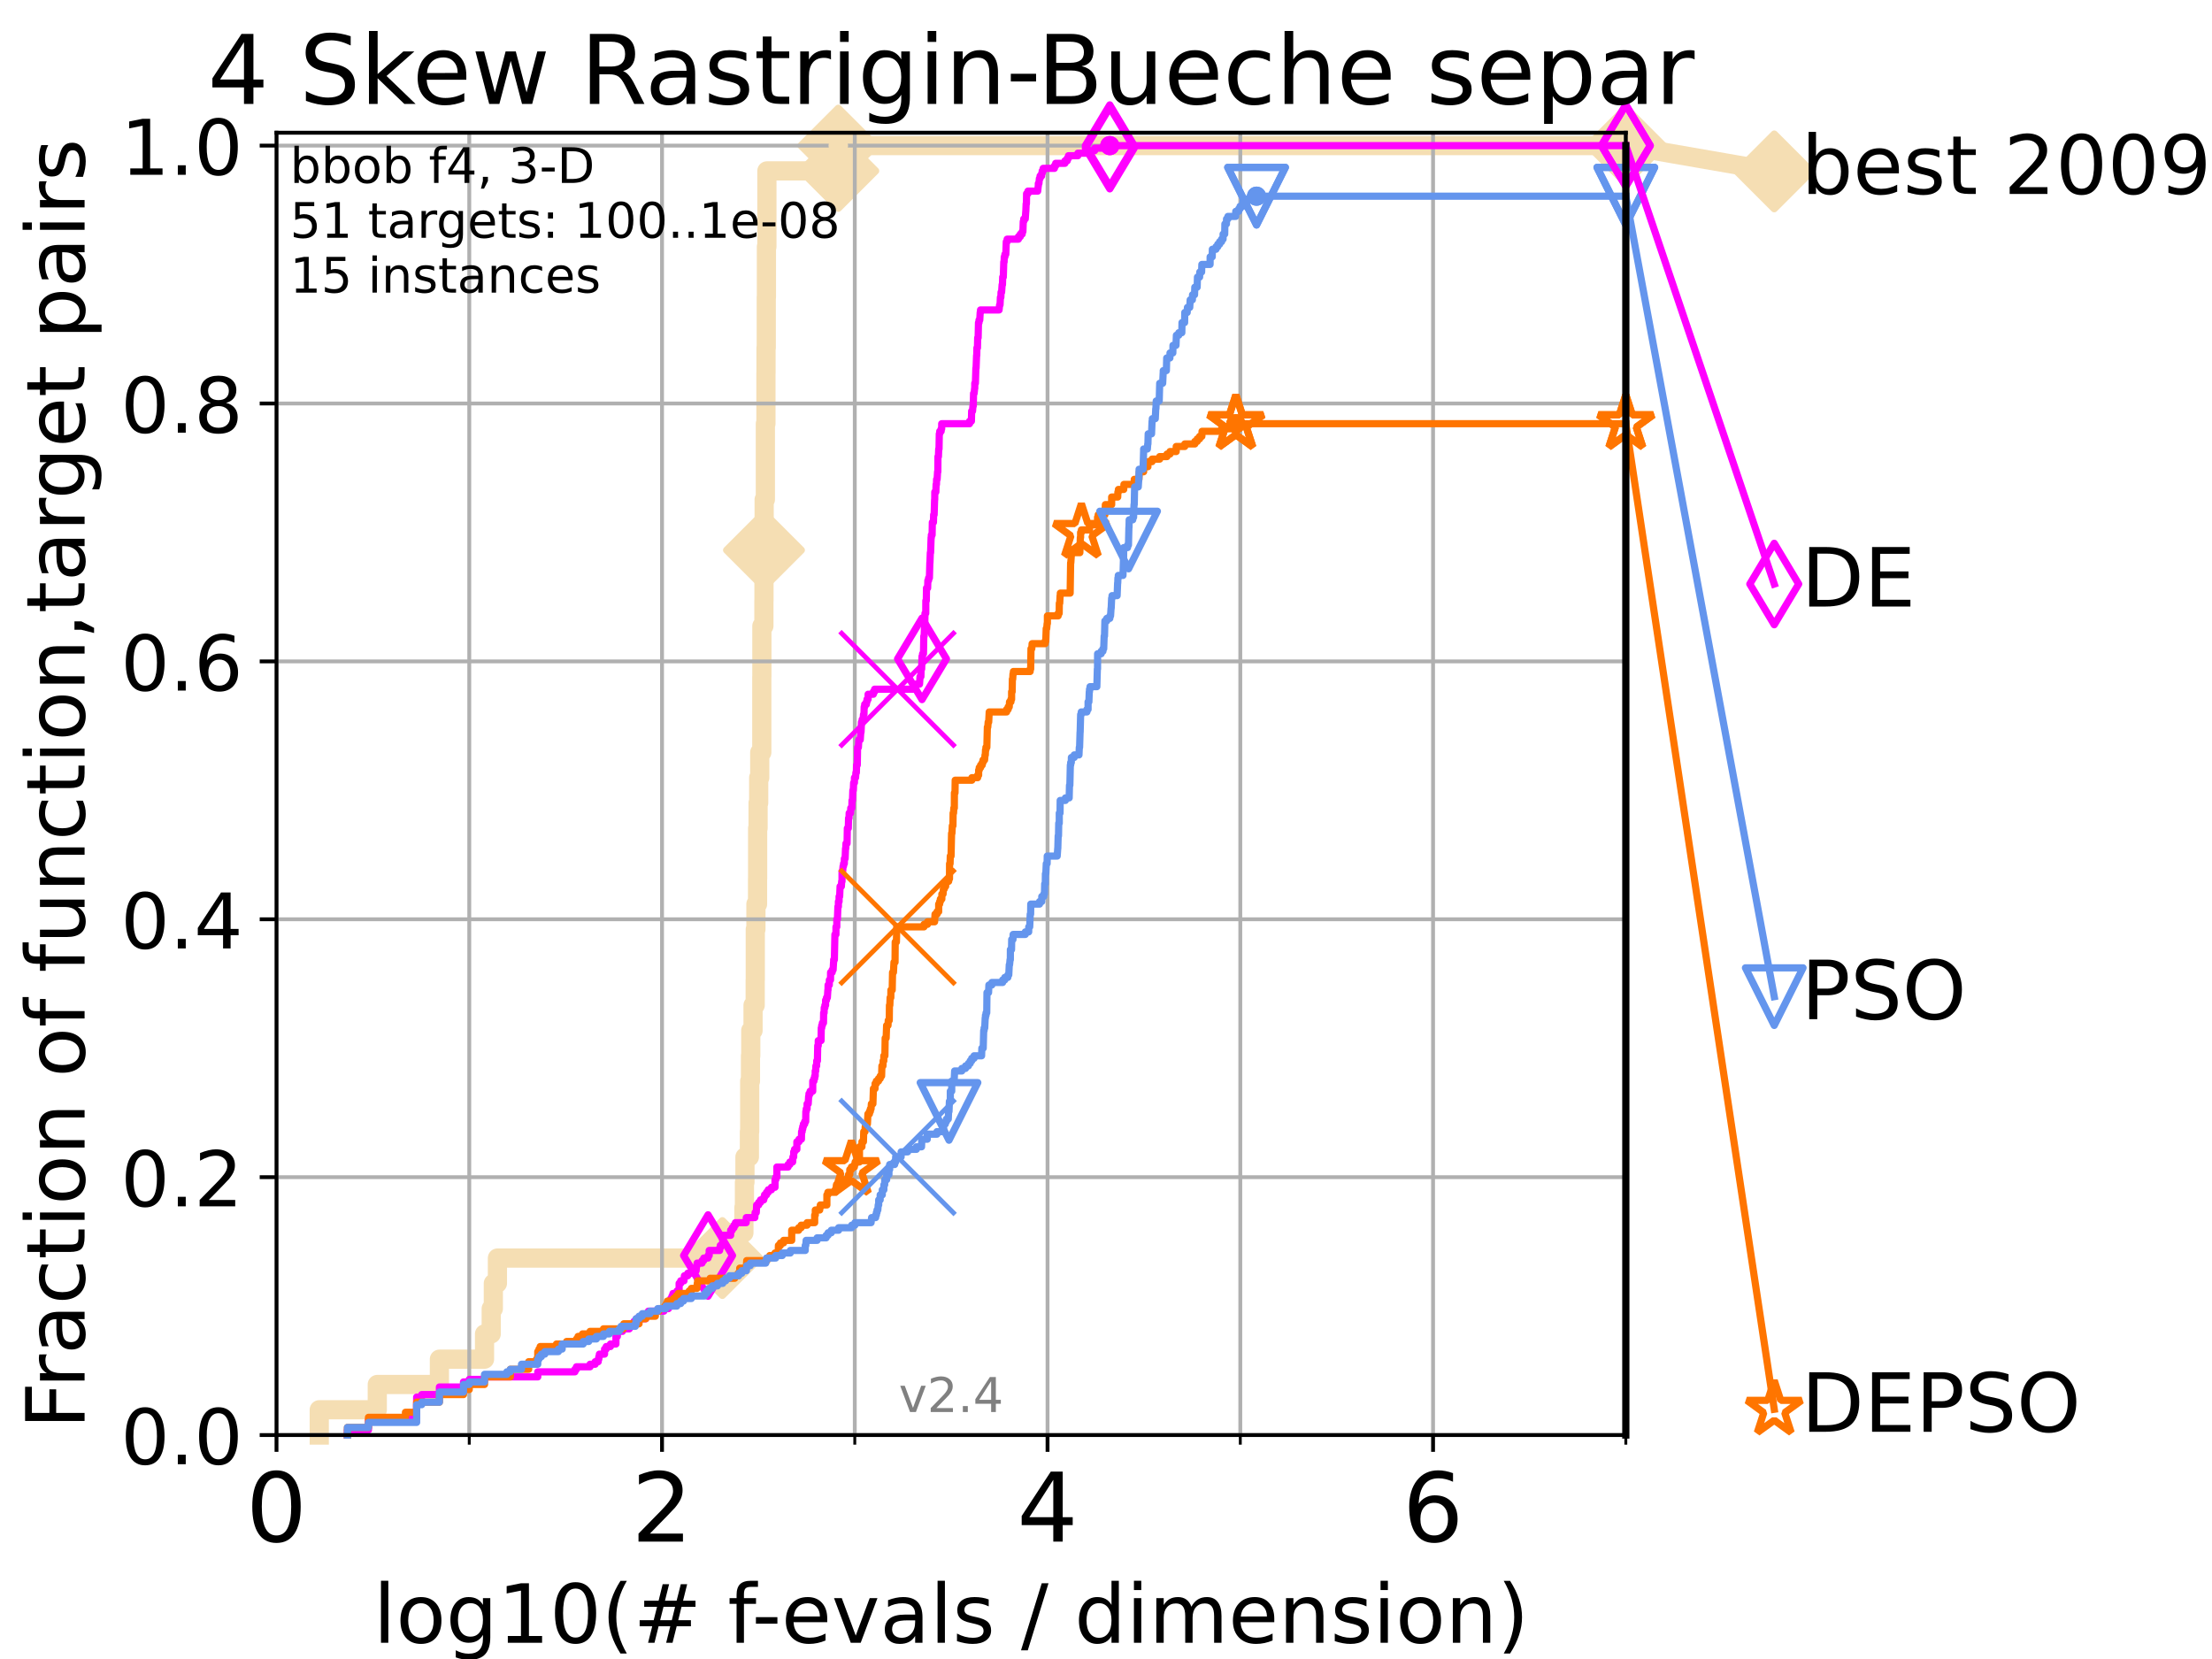 <?xml version="1.0" encoding="utf-8" standalone="no"?>
<!DOCTYPE svg PUBLIC "-//W3C//DTD SVG 1.1//EN"
  "http://www.w3.org/Graphics/SVG/1.1/DTD/svg11.dtd">
<!-- Created with matplotlib (https://matplotlib.org/) -->
<svg height="345.6pt" version="1.1" viewBox="0 0 460.8 345.6" width="460.8pt" xmlns="http://www.w3.org/2000/svg" xmlns:xlink="http://www.w3.org/1999/xlink">
 <defs>
  <style type="text/css">
*{stroke-linecap:butt;stroke-linejoin:round;}
  </style>
 </defs>
 <g id="figure_1">
  <g id="patch_1">
   <path d="M 0 345.6 
L 460.8 345.6 
L 460.8 0 
L 0 0 
z
" style="fill:#ffffff;"/>
  </g>
  <g id="axes_1">
   <g id="patch_2">
    <path d="M 57.6 298.944 
L 338.688 298.944 
L 338.688 27.648 
L 57.6 27.648 
z
" style="fill:#ffffff;"/>
   </g>
   <g id="line2d_1">
    <path d="M 66.508 298.944 
L 66.508 293.677 
L 78.596 293.677 
L 78.596 288.41 
L 91.535 288.41 
L 91.535 283.143 
L 100.935 283.143 
L 100.935 277.877 
L 102.331 277.877 
L 102.331 272.61 
L 102.772 272.61 
L 102.772 267.343 
L 103.623 267.343 
L 103.623 262.076 
L 150.486 262.076 
L 150.486 256.809 
L 154.972 256.809 
L 154.972 251.542 
L 155.081 251.542 
L 155.081 246.275 
L 155.189 246.275 
L 155.189 241.009 
L 156.114 241.009 
L 156.114 235.742 
L 156.175 235.742 
L 156.175 225.208 
L 156.338 225.208 
L 156.338 219.941 
L 156.398 219.941 
L 156.398 214.674 
L 156.875 214.674 
L 156.875 209.407 
L 157.32 209.407 
L 157.32 204.141 
L 157.339 204.141 
L 157.339 193.607 
L 157.472 193.607 
L 157.472 188.34 
L 157.81 188.34 
L 157.81 183.073 
L 157.828 183.073 
L 157.828 172.539 
L 157.921 172.539 
L 157.921 167.272 
L 158.049 167.272 
L 158.049 162.006 
L 158.268 162.006 
L 158.268 156.739 
L 158.697 156.739 
L 158.697 140.938 
L 158.714 140.938 
L 158.714 130.404 
L 159.133 130.404 
L 159.133 125.138 
L 159.15 125.138 
L 159.15 114.604 
L 159.167 114.604 
L 159.167 109.337 
L 159.184 109.337 
L 159.184 104.07 
L 159.44 104.07 
L 159.44 88.27 
L 159.558 88.27 
L 159.558 77.736 
L 159.574 77.736 
L 159.574 72.469 
L 159.625 72.469 
L 159.625 61.935 
L 159.658 61.935 
L 159.658 51.402 
L 159.758 51.402 
L 159.758 35.601 
L 174.634 35.601 
L 174.634 30.334 
L 338.688 30.334 
" style="fill:none;stroke:#f5deb3;stroke-linecap:square;stroke-width:4;"/>
   </g>
   <g id="line2d_2">
    <defs>
     <path d="M -0 7.778 
L 7.778 0 
L 0 -7.778 
L -7.778 -0 
z
" id="me0e58efcd7" style="stroke:#f5deb3;stroke-linejoin:miter;stroke-width:1.5;"/>
    </defs>
    <g>
     <use style="fill:#f5deb3;stroke:#f5deb3;stroke-linejoin:miter;stroke-width:1.5;" x="150.486" xlink:href="#me0e58efcd7" y="262.076"/>
     <use style="fill:#f5deb3;stroke:#f5deb3;stroke-linejoin:miter;stroke-width:1.5;" x="159.15" xlink:href="#me0e58efcd7" y="114.604"/>
     <use style="fill:#f5deb3;stroke:#f5deb3;stroke-linejoin:miter;stroke-width:1.5;" x="174.634" xlink:href="#me0e58efcd7" y="35.601"/>
     <use style="fill:#f5deb3;stroke:#f5deb3;stroke-linejoin:miter;stroke-width:1.5;" x="174.634" xlink:href="#me0e58efcd7" y="30.334"/>
     <use style="fill:#f5deb3;stroke:#f5deb3;stroke-linejoin:miter;stroke-width:1.5;" x="338.688" xlink:href="#me0e58efcd7" y="30.334"/>
    </g>
   </g>
   <g id="line2d_3">
    <path style="fill:none;stroke:#f5deb3;stroke-linecap:square;stroke-width:4;"/>
    <g/>
   </g>
   <g id="line2d_4">
    <path d="M 338.688 30.334 
L 369.608 35.706 
" style="fill:none;stroke:#f5deb3;stroke-linecap:square;stroke-width:4;"/>
    <g>
     <use style="fill:#f5deb3;stroke:#f5deb3;stroke-linejoin:miter;stroke-width:1.5;" x="338.688" xlink:href="#me0e58efcd7" y="30.334"/>
     <use style="fill:#f5deb3;stroke:#f5deb3;stroke-linejoin:miter;stroke-width:1.5;" x="369.608" xlink:href="#me0e58efcd7" y="35.706"/>
    </g>
   </g>
   <g id="matplotlib.axis_1">
    <g id="xtick_1">
     <g id="line2d_5">
      <path clip-path="url(#peab3132381)" d="M 57.6 298.944 
L 57.6 27.648 
" style="fill:none;stroke:#b0b0b0;stroke-linecap:square;stroke-width:0.8;"/>
     </g>
     <g id="line2d_6">
      <defs>
       <path d="M 0 0 
L 0 3.5 
" id="mfade81c780" style="stroke:#000000;stroke-width:0.8;"/>
      </defs>
      <g>
       <use style="stroke:#000000;stroke-width:0.8;" x="57.6" xlink:href="#mfade81c780" y="298.944"/>
      </g>
     </g>
     <g id="text_1">
      <!-- 0 -->
      <defs>
       <path d="M 31.781 66.406 
Q 24.172 66.406 20.328 58.906 
Q 16.5 51.422 16.5 36.375 
Q 16.5 21.391 20.328 13.891 
Q 24.172 6.391 31.781 6.391 
Q 39.453 6.391 43.281 13.891 
Q 47.125 21.391 47.125 36.375 
Q 47.125 51.422 43.281 58.906 
Q 39.453 66.406 31.781 66.406 
z
M 31.781 74.219 
Q 44.047 74.219 50.516 64.516 
Q 56.984 54.828 56.984 36.375 
Q 56.984 17.969 50.516 8.266 
Q 44.047 -1.422 31.781 -1.422 
Q 19.531 -1.422 13.062 8.266 
Q 6.594 17.969 6.594 36.375 
Q 6.594 54.828 13.062 64.516 
Q 19.531 74.219 31.781 74.219 
z
" id="DejaVuSans-48"/>
      </defs>
      <g transform="translate(51.237 321.141)scale(0.2 -0.2)">
       <use xlink:href="#DejaVuSans-48"/>
      </g>
     </g>
    </g>
    <g id="xtick_2">
     <g id="line2d_7">
      <path clip-path="url(#peab3132381)" d="M 137.911 298.944 
L 137.911 27.648 
" style="fill:none;stroke:#b0b0b0;stroke-linecap:square;stroke-width:0.8;"/>
     </g>
     <g id="line2d_8">
      <g>
       <use style="stroke:#000000;stroke-width:0.8;" x="137.911" xlink:href="#mfade81c780" y="298.944"/>
      </g>
     </g>
     <g id="text_2">
      <!-- 2 -->
      <defs>
       <path d="M 19.188 8.297 
L 53.609 8.297 
L 53.609 0 
L 7.328 0 
L 7.328 8.297 
Q 12.938 14.109 22.625 23.891 
Q 32.328 33.688 34.812 36.531 
Q 39.547 41.844 41.422 45.531 
Q 43.312 49.219 43.312 52.781 
Q 43.312 58.594 39.234 62.25 
Q 35.156 65.922 28.609 65.922 
Q 23.969 65.922 18.812 64.312 
Q 13.672 62.703 7.812 59.422 
L 7.812 69.391 
Q 13.766 71.781 18.938 73 
Q 24.125 74.219 28.422 74.219 
Q 39.75 74.219 46.484 68.547 
Q 53.219 62.891 53.219 53.422 
Q 53.219 48.922 51.531 44.891 
Q 49.859 40.875 45.406 35.406 
Q 44.188 33.984 37.641 27.219 
Q 31.109 20.453 19.188 8.297 
z
" id="DejaVuSans-50"/>
      </defs>
      <g transform="translate(131.548 321.141)scale(0.2 -0.2)">
       <use xlink:href="#DejaVuSans-50"/>
      </g>
     </g>
    </g>
    <g id="xtick_3">
     <g id="line2d_9">
      <path clip-path="url(#peab3132381)" d="M 218.222 298.944 
L 218.222 27.648 
" style="fill:none;stroke:#b0b0b0;stroke-linecap:square;stroke-width:0.8;"/>
     </g>
     <g id="line2d_10">
      <g>
       <use style="stroke:#000000;stroke-width:0.8;" x="218.222" xlink:href="#mfade81c780" y="298.944"/>
      </g>
     </g>
     <g id="text_3">
      <!-- 4 -->
      <defs>
       <path d="M 37.797 64.312 
L 12.891 25.391 
L 37.797 25.391 
z
M 35.203 72.906 
L 47.609 72.906 
L 47.609 25.391 
L 58.016 25.391 
L 58.016 17.188 
L 47.609 17.188 
L 47.609 0 
L 37.797 0 
L 37.797 17.188 
L 4.891 17.188 
L 4.891 26.703 
z
" id="DejaVuSans-52"/>
      </defs>
      <g transform="translate(211.859 321.141)scale(0.2 -0.2)">
       <use xlink:href="#DejaVuSans-52"/>
      </g>
     </g>
    </g>
    <g id="xtick_4">
     <g id="line2d_11">
      <path clip-path="url(#peab3132381)" d="M 298.533 298.944 
L 298.533 27.648 
" style="fill:none;stroke:#b0b0b0;stroke-linecap:square;stroke-width:0.8;"/>
     </g>
     <g id="line2d_12">
      <g>
       <use style="stroke:#000000;stroke-width:0.8;" x="298.533" xlink:href="#mfade81c780" y="298.944"/>
      </g>
     </g>
     <g id="text_4">
      <!-- 6 -->
      <defs>
       <path d="M 33.016 40.375 
Q 26.375 40.375 22.484 35.828 
Q 18.609 31.297 18.609 23.391 
Q 18.609 15.531 22.484 10.953 
Q 26.375 6.391 33.016 6.391 
Q 39.656 6.391 43.531 10.953 
Q 47.406 15.531 47.406 23.391 
Q 47.406 31.297 43.531 35.828 
Q 39.656 40.375 33.016 40.375 
z
M 52.594 71.297 
L 52.594 62.312 
Q 48.875 64.062 45.094 64.984 
Q 41.312 65.922 37.594 65.922 
Q 27.828 65.922 22.672 59.328 
Q 17.531 52.734 16.797 39.406 
Q 19.672 43.656 24.016 45.922 
Q 28.375 48.188 33.594 48.188 
Q 44.578 48.188 50.953 41.516 
Q 57.328 34.859 57.328 23.391 
Q 57.328 12.156 50.688 5.359 
Q 44.047 -1.422 33.016 -1.422 
Q 20.359 -1.422 13.672 8.266 
Q 6.984 17.969 6.984 36.375 
Q 6.984 53.656 15.188 63.938 
Q 23.391 74.219 37.203 74.219 
Q 40.922 74.219 44.703 73.484 
Q 48.484 72.75 52.594 71.297 
z
" id="DejaVuSans-54"/>
      </defs>
      <g transform="translate(292.17 321.141)scale(0.2 -0.2)">
       <use xlink:href="#DejaVuSans-54"/>
      </g>
     </g>
    </g>
    <g id="xtick_5">
     <g id="line2d_13">
      <path clip-path="url(#peab3132381)" d="M 97.755 298.944 
L 97.755 27.648 
" style="fill:none;stroke:#b0b0b0;stroke-linecap:square;stroke-width:0.8;"/>
     </g>
     <g id="line2d_14">
      <defs>
       <path d="M 0 0 
L 0 2 
" id="mca5ae8586f" style="stroke:#000000;stroke-width:0.6;"/>
      </defs>
      <g>
       <use style="stroke:#000000;stroke-width:0.6;" x="97.755" xlink:href="#mca5ae8586f" y="298.944"/>
      </g>
     </g>
    </g>
    <g id="xtick_6">
     <g id="line2d_15">
      <path clip-path="url(#peab3132381)" d="M 178.066 298.944 
L 178.066 27.648 
" style="fill:none;stroke:#b0b0b0;stroke-linecap:square;stroke-width:0.8;"/>
     </g>
     <g id="line2d_16">
      <g>
       <use style="stroke:#000000;stroke-width:0.6;" x="178.066" xlink:href="#mca5ae8586f" y="298.944"/>
      </g>
     </g>
    </g>
    <g id="xtick_7">
     <g id="line2d_17">
      <path clip-path="url(#peab3132381)" d="M 258.377 298.944 
L 258.377 27.648 
" style="fill:none;stroke:#b0b0b0;stroke-linecap:square;stroke-width:0.8;"/>
     </g>
     <g id="line2d_18">
      <g>
       <use style="stroke:#000000;stroke-width:0.6;" x="258.377" xlink:href="#mca5ae8586f" y="298.944"/>
      </g>
     </g>
    </g>
    <g id="xtick_8">
     <g id="line2d_19">
      <path clip-path="url(#peab3132381)" d="M 338.688 298.944 
L 338.688 27.648 
" style="fill:none;stroke:#b0b0b0;stroke-linecap:square;stroke-width:0.8;"/>
     </g>
     <g id="line2d_20">
      <g>
       <use style="stroke:#000000;stroke-width:0.6;" x="338.688" xlink:href="#mca5ae8586f" y="298.944"/>
      </g>
     </g>
    </g>
    <g id="text_5">
     <!-- log10(# f-evals / dimension) -->
     <defs>
      <path d="M 9.422 75.984 
L 18.406 75.984 
L 18.406 0 
L 9.422 0 
z
" id="DejaVuSans-108"/>
      <path d="M 30.609 48.391 
Q 23.391 48.391 19.188 42.75 
Q 14.984 37.109 14.984 27.297 
Q 14.984 17.484 19.156 11.844 
Q 23.344 6.203 30.609 6.203 
Q 37.797 6.203 41.984 11.859 
Q 46.188 17.531 46.188 27.297 
Q 46.188 37.016 41.984 42.703 
Q 37.797 48.391 30.609 48.391 
z
M 30.609 56 
Q 42.328 56 49.016 48.375 
Q 55.719 40.766 55.719 27.297 
Q 55.719 13.875 49.016 6.219 
Q 42.328 -1.422 30.609 -1.422 
Q 18.844 -1.422 12.172 6.219 
Q 5.516 13.875 5.516 27.297 
Q 5.516 40.766 12.172 48.375 
Q 18.844 56 30.609 56 
z
" id="DejaVuSans-111"/>
      <path d="M 45.406 27.984 
Q 45.406 37.75 41.375 43.109 
Q 37.359 48.484 30.078 48.484 
Q 22.859 48.484 18.828 43.109 
Q 14.797 37.75 14.797 27.984 
Q 14.797 18.266 18.828 12.891 
Q 22.859 7.516 30.078 7.516 
Q 37.359 7.516 41.375 12.891 
Q 45.406 18.266 45.406 27.984 
z
M 54.391 6.781 
Q 54.391 -7.172 48.188 -13.984 
Q 42 -20.797 29.203 -20.797 
Q 24.469 -20.797 20.266 -20.094 
Q 16.062 -19.391 12.109 -17.922 
L 12.109 -9.188 
Q 16.062 -11.328 19.922 -12.344 
Q 23.781 -13.375 27.781 -13.375 
Q 36.625 -13.375 41.016 -8.766 
Q 45.406 -4.156 45.406 5.172 
L 45.406 9.625 
Q 42.625 4.781 38.281 2.391 
Q 33.938 0 27.875 0 
Q 17.828 0 11.672 7.656 
Q 5.516 15.328 5.516 27.984 
Q 5.516 40.672 11.672 48.328 
Q 17.828 56 27.875 56 
Q 33.938 56 38.281 53.609 
Q 42.625 51.219 45.406 46.391 
L 45.406 54.688 
L 54.391 54.688 
z
" id="DejaVuSans-103"/>
      <path d="M 12.406 8.297 
L 28.516 8.297 
L 28.516 63.922 
L 10.984 60.406 
L 10.984 69.391 
L 28.422 72.906 
L 38.281 72.906 
L 38.281 8.297 
L 54.391 8.297 
L 54.391 0 
L 12.406 0 
z
" id="DejaVuSans-49"/>
      <path d="M 31 75.875 
Q 24.469 64.656 21.281 53.656 
Q 18.109 42.672 18.109 31.391 
Q 18.109 20.125 21.312 9.062 
Q 24.516 -2 31 -13.188 
L 23.188 -13.188 
Q 15.875 -1.703 12.234 9.375 
Q 8.594 20.453 8.594 31.391 
Q 8.594 42.281 12.203 53.312 
Q 15.828 64.359 23.188 75.875 
z
" id="DejaVuSans-40"/>
      <path d="M 51.125 44 
L 36.922 44 
L 32.812 27.688 
L 47.125 27.688 
z
M 43.797 71.781 
L 38.719 51.516 
L 52.984 51.516 
L 58.109 71.781 
L 65.922 71.781 
L 60.891 51.516 
L 76.125 51.516 
L 76.125 44 
L 58.984 44 
L 54.984 27.688 
L 70.516 27.688 
L 70.516 20.219 
L 53.078 20.219 
L 48 0 
L 40.188 0 
L 45.219 20.219 
L 30.906 20.219 
L 25.875 0 
L 18.016 0 
L 23.094 20.219 
L 7.719 20.219 
L 7.719 27.688 
L 24.906 27.688 
L 29 44 
L 13.281 44 
L 13.281 51.516 
L 30.906 51.516 
L 35.891 71.781 
z
" id="DejaVuSans-35"/>
      <path id="DejaVuSans-32"/>
      <path d="M 37.109 75.984 
L 37.109 68.5 
L 28.516 68.5 
Q 23.688 68.5 21.797 66.547 
Q 19.922 64.594 19.922 59.516 
L 19.922 54.688 
L 34.719 54.688 
L 34.719 47.703 
L 19.922 47.703 
L 19.922 0 
L 10.891 0 
L 10.891 47.703 
L 2.297 47.703 
L 2.297 54.688 
L 10.891 54.688 
L 10.891 58.5 
Q 10.891 67.625 15.141 71.797 
Q 19.391 75.984 28.609 75.984 
z
" id="DejaVuSans-102"/>
      <path d="M 4.891 31.391 
L 31.203 31.391 
L 31.203 23.391 
L 4.891 23.391 
z
" id="DejaVuSans-45"/>
      <path d="M 56.203 29.594 
L 56.203 25.203 
L 14.891 25.203 
Q 15.484 15.922 20.484 11.062 
Q 25.484 6.203 34.422 6.203 
Q 39.594 6.203 44.453 7.469 
Q 49.312 8.734 54.109 11.281 
L 54.109 2.781 
Q 49.266 0.734 44.188 -0.344 
Q 39.109 -1.422 33.891 -1.422 
Q 20.797 -1.422 13.156 6.188 
Q 5.516 13.812 5.516 26.812 
Q 5.516 40.234 12.766 48.109 
Q 20.016 56 32.328 56 
Q 43.359 56 49.781 48.891 
Q 56.203 41.797 56.203 29.594 
z
M 47.219 32.234 
Q 47.125 39.594 43.094 43.984 
Q 39.062 48.391 32.422 48.391 
Q 24.906 48.391 20.391 44.141 
Q 15.875 39.891 15.188 32.172 
z
" id="DejaVuSans-101"/>
      <path d="M 2.984 54.688 
L 12.5 54.688 
L 29.594 8.797 
L 46.688 54.688 
L 56.203 54.688 
L 35.688 0 
L 23.484 0 
z
" id="DejaVuSans-118"/>
      <path d="M 34.281 27.484 
Q 23.391 27.484 19.188 25 
Q 14.984 22.516 14.984 16.5 
Q 14.984 11.719 18.141 8.906 
Q 21.297 6.109 26.703 6.109 
Q 34.188 6.109 38.703 11.406 
Q 43.219 16.703 43.219 25.484 
L 43.219 27.484 
z
M 52.203 31.203 
L 52.203 0 
L 43.219 0 
L 43.219 8.297 
Q 40.141 3.328 35.547 0.953 
Q 30.953 -1.422 24.312 -1.422 
Q 15.922 -1.422 10.953 3.297 
Q 6 8.016 6 15.922 
Q 6 25.141 12.172 29.828 
Q 18.359 34.516 30.609 34.516 
L 43.219 34.516 
L 43.219 35.406 
Q 43.219 41.609 39.141 45 
Q 35.062 48.391 27.688 48.391 
Q 23 48.391 18.547 47.266 
Q 14.109 46.141 10.016 43.891 
L 10.016 52.203 
Q 14.938 54.109 19.578 55.047 
Q 24.219 56 28.609 56 
Q 40.484 56 46.344 49.844 
Q 52.203 43.703 52.203 31.203 
z
" id="DejaVuSans-97"/>
      <path d="M 44.281 53.078 
L 44.281 44.578 
Q 40.484 46.531 36.375 47.5 
Q 32.281 48.484 27.875 48.484 
Q 21.188 48.484 17.844 46.438 
Q 14.5 44.391 14.5 40.281 
Q 14.5 37.156 16.891 35.375 
Q 19.281 33.594 26.516 31.984 
L 29.594 31.297 
Q 39.156 29.25 43.188 25.516 
Q 47.219 21.781 47.219 15.094 
Q 47.219 7.469 41.188 3.016 
Q 35.156 -1.422 24.609 -1.422 
Q 20.219 -1.422 15.453 -0.562 
Q 10.688 0.297 5.422 2 
L 5.422 11.281 
Q 10.406 8.688 15.234 7.391 
Q 20.062 6.109 24.812 6.109 
Q 31.156 6.109 34.562 8.281 
Q 37.984 10.453 37.984 14.406 
Q 37.984 18.062 35.516 20.016 
Q 33.062 21.969 24.703 23.781 
L 21.578 24.516 
Q 13.234 26.266 9.516 29.906 
Q 5.812 33.547 5.812 39.891 
Q 5.812 47.609 11.281 51.797 
Q 16.75 56 26.812 56 
Q 31.781 56 36.172 55.266 
Q 40.578 54.547 44.281 53.078 
z
" id="DejaVuSans-115"/>
      <path d="M 25.391 72.906 
L 33.688 72.906 
L 8.297 -9.281 
L 0 -9.281 
z
" id="DejaVuSans-47"/>
      <path d="M 45.406 46.391 
L 45.406 75.984 
L 54.391 75.984 
L 54.391 0 
L 45.406 0 
L 45.406 8.203 
Q 42.578 3.328 38.25 0.953 
Q 33.938 -1.422 27.875 -1.422 
Q 17.969 -1.422 11.734 6.484 
Q 5.516 14.406 5.516 27.297 
Q 5.516 40.188 11.734 48.094 
Q 17.969 56 27.875 56 
Q 33.938 56 38.25 53.625 
Q 42.578 51.266 45.406 46.391 
z
M 14.797 27.297 
Q 14.797 17.391 18.875 11.75 
Q 22.953 6.109 30.078 6.109 
Q 37.203 6.109 41.297 11.75 
Q 45.406 17.391 45.406 27.297 
Q 45.406 37.203 41.297 42.844 
Q 37.203 48.484 30.078 48.484 
Q 22.953 48.484 18.875 42.844 
Q 14.797 37.203 14.797 27.297 
z
" id="DejaVuSans-100"/>
      <path d="M 9.422 54.688 
L 18.406 54.688 
L 18.406 0 
L 9.422 0 
z
M 9.422 75.984 
L 18.406 75.984 
L 18.406 64.594 
L 9.422 64.594 
z
" id="DejaVuSans-105"/>
      <path d="M 52 44.188 
Q 55.375 50.25 60.062 53.125 
Q 64.75 56 71.094 56 
Q 79.641 56 84.281 50.016 
Q 88.922 44.047 88.922 33.016 
L 88.922 0 
L 79.891 0 
L 79.891 32.719 
Q 79.891 40.578 77.094 44.375 
Q 74.312 48.188 68.609 48.188 
Q 61.625 48.188 57.562 43.547 
Q 53.516 38.922 53.516 30.906 
L 53.516 0 
L 44.484 0 
L 44.484 32.719 
Q 44.484 40.625 41.703 44.406 
Q 38.922 48.188 33.109 48.188 
Q 26.219 48.188 22.156 43.531 
Q 18.109 38.875 18.109 30.906 
L 18.109 0 
L 9.078 0 
L 9.078 54.688 
L 18.109 54.688 
L 18.109 46.188 
Q 21.188 51.219 25.484 53.609 
Q 29.781 56 35.688 56 
Q 41.656 56 45.828 52.969 
Q 50 49.953 52 44.188 
z
" id="DejaVuSans-109"/>
      <path d="M 54.891 33.016 
L 54.891 0 
L 45.906 0 
L 45.906 32.719 
Q 45.906 40.484 42.875 44.328 
Q 39.844 48.188 33.797 48.188 
Q 26.516 48.188 22.312 43.547 
Q 18.109 38.922 18.109 30.906 
L 18.109 0 
L 9.078 0 
L 9.078 54.688 
L 18.109 54.688 
L 18.109 46.188 
Q 21.344 51.125 25.703 53.562 
Q 30.078 56 35.797 56 
Q 45.219 56 50.047 50.172 
Q 54.891 44.344 54.891 33.016 
z
" id="DejaVuSans-110"/>
      <path d="M 8.016 75.875 
L 15.828 75.875 
Q 23.141 64.359 26.781 53.312 
Q 30.422 42.281 30.422 31.391 
Q 30.422 20.453 26.781 9.375 
Q 23.141 -1.703 15.828 -13.188 
L 8.016 -13.188 
Q 14.5 -2 17.703 9.062 
Q 20.906 20.125 20.906 31.391 
Q 20.906 42.672 17.703 53.656 
Q 14.5 64.656 8.016 75.875 
z
" id="DejaVuSans-41"/>
     </defs>
     <g transform="translate(77.764 342.218)scale(0.17 -0.17)">
      <use xlink:href="#DejaVuSans-108"/>
      <use x="27.783" xlink:href="#DejaVuSans-111"/>
      <use x="88.965" xlink:href="#DejaVuSans-103"/>
      <use x="152.441" xlink:href="#DejaVuSans-49"/>
      <use x="216.064" xlink:href="#DejaVuSans-48"/>
      <use x="279.688" xlink:href="#DejaVuSans-40"/>
      <use x="318.701" xlink:href="#DejaVuSans-35"/>
      <use x="402.49" xlink:href="#DejaVuSans-32"/>
      <use x="434.277" xlink:href="#DejaVuSans-102"/>
      <use x="463.982" xlink:href="#DejaVuSans-45"/>
      <use x="500.066" xlink:href="#DejaVuSans-101"/>
      <use x="561.59" xlink:href="#DejaVuSans-118"/>
      <use x="620.77" xlink:href="#DejaVuSans-97"/>
      <use x="682.049" xlink:href="#DejaVuSans-108"/>
      <use x="709.832" xlink:href="#DejaVuSans-115"/>
      <use x="761.932" xlink:href="#DejaVuSans-32"/>
      <use x="793.719" xlink:href="#DejaVuSans-47"/>
      <use x="827.41" xlink:href="#DejaVuSans-32"/>
      <use x="859.197" xlink:href="#DejaVuSans-100"/>
      <use x="922.674" xlink:href="#DejaVuSans-105"/>
      <use x="950.457" xlink:href="#DejaVuSans-109"/>
      <use x="1047.869" xlink:href="#DejaVuSans-101"/>
      <use x="1109.393" xlink:href="#DejaVuSans-110"/>
      <use x="1172.771" xlink:href="#DejaVuSans-115"/>
      <use x="1224.871" xlink:href="#DejaVuSans-105"/>
      <use x="1252.654" xlink:href="#DejaVuSans-111"/>
      <use x="1313.836" xlink:href="#DejaVuSans-110"/>
      <use x="1377.215" xlink:href="#DejaVuSans-41"/>
     </g>
    </g>
   </g>
   <g id="matplotlib.axis_2">
    <g id="ytick_1">
     <g id="line2d_21">
      <path clip-path="url(#peab3132381)" d="M 57.6 298.944 
L 338.688 298.944 
" style="fill:none;stroke:#b0b0b0;stroke-linecap:square;stroke-width:0.8;"/>
     </g>
     <g id="line2d_22">
      <defs>
       <path d="M 0 0 
L -3.5 0 
" id="mc015fb56f0" style="stroke:#000000;stroke-width:0.8;"/>
      </defs>
      <g>
       <use style="stroke:#000000;stroke-width:0.8;" x="57.6" xlink:href="#mc015fb56f0" y="298.944"/>
      </g>
     </g>
     <g id="text_6">
      <!-- 0.0 -->
      <defs>
       <path d="M 10.688 12.406 
L 21 12.406 
L 21 0 
L 10.688 0 
z
" id="DejaVuSans-46"/>
      </defs>
      <g transform="translate(25.155 305.023)scale(0.16 -0.16)">
       <use xlink:href="#DejaVuSans-48"/>
       <use x="63.623" xlink:href="#DejaVuSans-46"/>
       <use x="95.41" xlink:href="#DejaVuSans-48"/>
      </g>
     </g>
    </g>
    <g id="ytick_2">
     <g id="line2d_23">
      <path clip-path="url(#peab3132381)" d="M 57.6 245.222 
L 338.688 245.222 
" style="fill:none;stroke:#b0b0b0;stroke-linecap:square;stroke-width:0.8;"/>
     </g>
     <g id="line2d_24">
      <g>
       <use style="stroke:#000000;stroke-width:0.8;" x="57.6" xlink:href="#mc015fb56f0" y="245.222"/>
      </g>
     </g>
     <g id="text_7">
      <!-- 0.2 -->
      <g transform="translate(25.155 251.301)scale(0.16 -0.16)">
       <use xlink:href="#DejaVuSans-48"/>
       <use x="63.623" xlink:href="#DejaVuSans-46"/>
       <use x="95.41" xlink:href="#DejaVuSans-50"/>
      </g>
     </g>
    </g>
    <g id="ytick_3">
     <g id="line2d_25">
      <path clip-path="url(#peab3132381)" d="M 57.6 191.5 
L 338.688 191.5 
" style="fill:none;stroke:#b0b0b0;stroke-linecap:square;stroke-width:0.8;"/>
     </g>
     <g id="line2d_26">
      <g>
       <use style="stroke:#000000;stroke-width:0.8;" x="57.6" xlink:href="#mc015fb56f0" y="191.5"/>
      </g>
     </g>
     <g id="text_8">
      <!-- 0.4 -->
      <g transform="translate(25.155 197.579)scale(0.16 -0.16)">
       <use xlink:href="#DejaVuSans-48"/>
       <use x="63.623" xlink:href="#DejaVuSans-46"/>
       <use x="95.41" xlink:href="#DejaVuSans-52"/>
      </g>
     </g>
    </g>
    <g id="ytick_4">
     <g id="line2d_27">
      <path clip-path="url(#peab3132381)" d="M 57.6 137.778 
L 338.688 137.778 
" style="fill:none;stroke:#b0b0b0;stroke-linecap:square;stroke-width:0.8;"/>
     </g>
     <g id="line2d_28">
      <g>
       <use style="stroke:#000000;stroke-width:0.8;" x="57.6" xlink:href="#mc015fb56f0" y="137.778"/>
      </g>
     </g>
     <g id="text_9">
      <!-- 0.6 -->
      <g transform="translate(25.155 143.857)scale(0.16 -0.16)">
       <use xlink:href="#DejaVuSans-48"/>
       <use x="63.623" xlink:href="#DejaVuSans-46"/>
       <use x="95.41" xlink:href="#DejaVuSans-54"/>
      </g>
     </g>
    </g>
    <g id="ytick_5">
     <g id="line2d_29">
      <path clip-path="url(#peab3132381)" d="M 57.6 84.056 
L 338.688 84.056 
" style="fill:none;stroke:#b0b0b0;stroke-linecap:square;stroke-width:0.8;"/>
     </g>
     <g id="line2d_30">
      <g>
       <use style="stroke:#000000;stroke-width:0.8;" x="57.6" xlink:href="#mc015fb56f0" y="84.056"/>
      </g>
     </g>
     <g id="text_10">
      <!-- 0.8 -->
      <defs>
       <path d="M 31.781 34.625 
Q 24.75 34.625 20.719 30.859 
Q 16.703 27.094 16.703 20.516 
Q 16.703 13.922 20.719 10.156 
Q 24.75 6.391 31.781 6.391 
Q 38.812 6.391 42.859 10.172 
Q 46.922 13.969 46.922 20.516 
Q 46.922 27.094 42.891 30.859 
Q 38.875 34.625 31.781 34.625 
z
M 21.922 38.812 
Q 15.578 40.375 12.031 44.719 
Q 8.5 49.078 8.5 55.328 
Q 8.5 64.062 14.719 69.141 
Q 20.953 74.219 31.781 74.219 
Q 42.672 74.219 48.875 69.141 
Q 55.078 64.062 55.078 55.328 
Q 55.078 49.078 51.531 44.719 
Q 48 40.375 41.703 38.812 
Q 48.828 37.156 52.797 32.312 
Q 56.781 27.484 56.781 20.516 
Q 56.781 9.906 50.312 4.234 
Q 43.844 -1.422 31.781 -1.422 
Q 19.734 -1.422 13.25 4.234 
Q 6.781 9.906 6.781 20.516 
Q 6.781 27.484 10.781 32.312 
Q 14.797 37.156 21.922 38.812 
z
M 18.312 54.391 
Q 18.312 48.734 21.844 45.562 
Q 25.391 42.391 31.781 42.391 
Q 38.141 42.391 41.719 45.562 
Q 45.312 48.734 45.312 54.391 
Q 45.312 60.062 41.719 63.234 
Q 38.141 66.406 31.781 66.406 
Q 25.391 66.406 21.844 63.234 
Q 18.312 60.062 18.312 54.391 
z
" id="DejaVuSans-56"/>
      </defs>
      <g transform="translate(25.155 90.135)scale(0.16 -0.16)">
       <use xlink:href="#DejaVuSans-48"/>
       <use x="63.623" xlink:href="#DejaVuSans-46"/>
       <use x="95.41" xlink:href="#DejaVuSans-56"/>
      </g>
     </g>
    </g>
    <g id="ytick_6">
     <g id="line2d_31">
      <path clip-path="url(#peab3132381)" d="M 57.6 30.334 
L 338.688 30.334 
" style="fill:none;stroke:#b0b0b0;stroke-linecap:square;stroke-width:0.8;"/>
     </g>
     <g id="line2d_32">
      <g>
       <use style="stroke:#000000;stroke-width:0.8;" x="57.6" xlink:href="#mc015fb56f0" y="30.334"/>
      </g>
     </g>
     <g id="text_11">
      <!-- 1.0 -->
      <g transform="translate(25.155 36.413)scale(0.16 -0.16)">
       <use xlink:href="#DejaVuSans-49"/>
       <use x="63.623" xlink:href="#DejaVuSans-46"/>
       <use x="95.41" xlink:href="#DejaVuSans-48"/>
      </g>
     </g>
    </g>
    <g id="text_12">
     <!-- Fraction of function,target pairs -->
     <defs>
      <path d="M 9.812 72.906 
L 51.703 72.906 
L 51.703 64.594 
L 19.672 64.594 
L 19.672 43.109 
L 48.578 43.109 
L 48.578 34.812 
L 19.672 34.812 
L 19.672 0 
L 9.812 0 
z
" id="DejaVuSans-70"/>
      <path d="M 41.109 46.297 
Q 39.594 47.172 37.812 47.578 
Q 36.031 48 33.891 48 
Q 26.266 48 22.188 43.047 
Q 18.109 38.094 18.109 28.812 
L 18.109 0 
L 9.078 0 
L 9.078 54.688 
L 18.109 54.688 
L 18.109 46.188 
Q 20.953 51.172 25.484 53.578 
Q 30.031 56 36.531 56 
Q 37.453 56 38.578 55.875 
Q 39.703 55.766 41.062 55.516 
z
" id="DejaVuSans-114"/>
      <path d="M 48.781 52.594 
L 48.781 44.188 
Q 44.969 46.297 41.141 47.344 
Q 37.312 48.391 33.406 48.391 
Q 24.656 48.391 19.812 42.844 
Q 14.984 37.312 14.984 27.297 
Q 14.984 17.281 19.812 11.734 
Q 24.656 6.203 33.406 6.203 
Q 37.312 6.203 41.141 7.25 
Q 44.969 8.297 48.781 10.406 
L 48.781 2.094 
Q 45.016 0.344 40.984 -0.531 
Q 36.969 -1.422 32.422 -1.422 
Q 20.062 -1.422 12.781 6.344 
Q 5.516 14.109 5.516 27.297 
Q 5.516 40.672 12.859 48.328 
Q 20.219 56 33.016 56 
Q 37.156 56 41.109 55.141 
Q 45.062 54.297 48.781 52.594 
z
" id="DejaVuSans-99"/>
      <path d="M 18.312 70.219 
L 18.312 54.688 
L 36.812 54.688 
L 36.812 47.703 
L 18.312 47.703 
L 18.312 18.016 
Q 18.312 11.328 20.141 9.422 
Q 21.969 7.516 27.594 7.516 
L 36.812 7.516 
L 36.812 0 
L 27.594 0 
Q 17.188 0 13.234 3.875 
Q 9.281 7.766 9.281 18.016 
L 9.281 47.703 
L 2.688 47.703 
L 2.688 54.688 
L 9.281 54.688 
L 9.281 70.219 
z
" id="DejaVuSans-116"/>
      <path d="M 8.5 21.578 
L 8.5 54.688 
L 17.484 54.688 
L 17.484 21.922 
Q 17.484 14.156 20.5 10.266 
Q 23.531 6.391 29.594 6.391 
Q 36.859 6.391 41.078 11.031 
Q 45.312 15.672 45.312 23.688 
L 45.312 54.688 
L 54.297 54.688 
L 54.297 0 
L 45.312 0 
L 45.312 8.406 
Q 42.047 3.422 37.719 1 
Q 33.406 -1.422 27.688 -1.422 
Q 18.266 -1.422 13.375 4.438 
Q 8.5 10.297 8.5 21.578 
z
M 31.109 56 
z
" id="DejaVuSans-117"/>
      <path d="M 11.719 12.406 
L 22.016 12.406 
L 22.016 4 
L 14.016 -11.625 
L 7.719 -11.625 
L 11.719 4 
z
" id="DejaVuSans-44"/>
      <path d="M 18.109 8.203 
L 18.109 -20.797 
L 9.078 -20.797 
L 9.078 54.688 
L 18.109 54.688 
L 18.109 46.391 
Q 20.953 51.266 25.266 53.625 
Q 29.594 56 35.594 56 
Q 45.562 56 51.781 48.094 
Q 58.016 40.188 58.016 27.297 
Q 58.016 14.406 51.781 6.484 
Q 45.562 -1.422 35.594 -1.422 
Q 29.594 -1.422 25.266 0.953 
Q 20.953 3.328 18.109 8.203 
z
M 48.688 27.297 
Q 48.688 37.203 44.609 42.844 
Q 40.531 48.484 33.406 48.484 
Q 26.266 48.484 22.188 42.844 
Q 18.109 37.203 18.109 27.297 
Q 18.109 17.391 22.188 11.75 
Q 26.266 6.109 33.406 6.109 
Q 40.531 6.109 44.609 11.75 
Q 48.688 17.391 48.688 27.297 
z
" id="DejaVuSans-112"/>
     </defs>
     <g transform="translate(17.62 297.681)rotate(-90)scale(0.17 -0.17)">
      <use xlink:href="#DejaVuSans-70"/>
      <use x="50.27" xlink:href="#DejaVuSans-114"/>
      <use x="91.383" xlink:href="#DejaVuSans-97"/>
      <use x="152.662" xlink:href="#DejaVuSans-99"/>
      <use x="207.643" xlink:href="#DejaVuSans-116"/>
      <use x="246.852" xlink:href="#DejaVuSans-105"/>
      <use x="274.635" xlink:href="#DejaVuSans-111"/>
      <use x="335.816" xlink:href="#DejaVuSans-110"/>
      <use x="399.195" xlink:href="#DejaVuSans-32"/>
      <use x="430.982" xlink:href="#DejaVuSans-111"/>
      <use x="492.164" xlink:href="#DejaVuSans-102"/>
      <use x="527.369" xlink:href="#DejaVuSans-32"/>
      <use x="559.156" xlink:href="#DejaVuSans-102"/>
      <use x="594.361" xlink:href="#DejaVuSans-117"/>
      <use x="657.74" xlink:href="#DejaVuSans-110"/>
      <use x="721.119" xlink:href="#DejaVuSans-99"/>
      <use x="776.1" xlink:href="#DejaVuSans-116"/>
      <use x="815.309" xlink:href="#DejaVuSans-105"/>
      <use x="843.092" xlink:href="#DejaVuSans-111"/>
      <use x="904.273" xlink:href="#DejaVuSans-110"/>
      <use x="967.652" xlink:href="#DejaVuSans-44"/>
      <use x="999.439" xlink:href="#DejaVuSans-116"/>
      <use x="1038.648" xlink:href="#DejaVuSans-97"/>
      <use x="1099.928" xlink:href="#DejaVuSans-114"/>
      <use x="1139.291" xlink:href="#DejaVuSans-103"/>
      <use x="1202.768" xlink:href="#DejaVuSans-101"/>
      <use x="1264.291" xlink:href="#DejaVuSans-116"/>
      <use x="1303.5" xlink:href="#DejaVuSans-32"/>
      <use x="1335.287" xlink:href="#DejaVuSans-112"/>
      <use x="1398.764" xlink:href="#DejaVuSans-97"/>
      <use x="1460.043" xlink:href="#DejaVuSans-105"/>
      <use x="1487.826" xlink:href="#DejaVuSans-114"/>
      <use x="1528.939" xlink:href="#DejaVuSans-115"/>
     </g>
    </g>
   </g>
   <g id="line2d_33">
    <defs>
     <path d="M 0 1.5 
C 0.398 1.5 0.779 1.342 1.061 1.061 
C 1.342 0.779 1.5 0.398 1.5 0 
C 1.5 -0.398 1.342 -0.779 1.061 -1.061 
C 0.779 -1.342 0.398 -1.5 0 -1.5 
C -0.398 -1.5 -0.779 -1.342 -1.061 -1.061 
C -1.342 -0.779 -1.5 -0.398 -1.5 0 
C -1.5 0.398 -1.342 0.779 -1.061 1.061 
C -0.779 1.342 -0.398 1.5 0 1.5 
z
" id="mf53b9053df" style="stroke:#f5deb3;"/>
    </defs>
    <g>
     <use style="fill:#f5deb3;stroke:#f5deb3;" x="174.634" xlink:href="#mf53b9053df" y="30.334"/>
     <use style="fill:#f5deb3;stroke:#f5deb3;" x="174.634" xlink:href="#mf53b9053df" y="30.334"/>
    </g>
   </g>
   <g id="line2d_34">
    <defs>
     <path d="M 0 1.5 
C 0.398 1.5 0.779 1.342 1.061 1.061 
C 1.342 0.779 1.5 0.398 1.5 0 
C 1.5 -0.398 1.342 -0.779 1.061 -1.061 
C 0.779 -1.342 0.398 -1.5 0 -1.5 
C -0.398 -1.5 -0.779 -1.342 -1.061 -1.061 
C -1.342 -0.779 -1.5 -0.398 -1.5 0 
C -1.5 0.398 -1.342 0.779 -1.061 1.061 
C -0.779 1.342 -0.398 1.5 0 1.5 
z
" id="m124341d45c" style="stroke:#ff00ff;"/>
    </defs>
    <g>
     <use style="fill:#ff00ff;stroke:#ff00ff;" x="231.189" xlink:href="#m124341d45c" y="30.334"/>
     <use style="fill:#ff00ff;stroke:#ff00ff;" x="231.189" xlink:href="#m124341d45c" y="30.334"/>
    </g>
   </g>
   <g id="line2d_35">
    <path d="M 72.376 298.944 
L 72.376 297.891 
L 76.759 297.891 
L 76.759 295.784 
L 84.464 295.784 
L 84.464 295.257 
L 86.793 295.257 
L 86.793 291.044 
L 87.85 291.044 
L 87.85 290.517 
L 91.535 290.517 
L 91.535 288.937 
L 96.552 288.937 
L 96.552 287.884 
L 97.755 287.884 
L 97.755 287.357 
L 100.935 287.357 
L 100.935 286.83 
L 112.026 286.83 
L 112.026 285.777 
L 119.768 285.777 
L 119.768 285.25 
L 120.094 285.25 
L 120.094 284.723 
L 122.92 284.723 
L 122.92 284.197 
L 123.985 284.197 
L 123.985 283.67 
L 124.62 283.67 
L 124.62 283.143 
L 124.744 283.143 
L 124.744 282.617 
L 124.867 282.617 
L 124.867 282.09 
L 125.939 282.09 
L 125.939 281.037 
L 126.282 281.037 
L 126.282 280.51 
L 127.165 280.51 
L 127.165 279.983 
L 128.311 279.983 
L 128.311 278.403 
L 128.611 278.403 
L 128.611 277.35 
L 129.668 277.35 
L 129.668 276.823 
L 131.099 276.823 
L 131.099 276.296 
L 131.938 276.296 
L 131.938 275.77 
L 132.101 275.77 
L 132.101 275.243 
L 132.581 275.243 
L 132.581 274.716 
L 134.521 274.716 
L 134.521 273.663 
L 135.077 273.663 
L 135.077 273.136 
L 138.313 273.136 
L 138.313 272.61 
L 139.253 272.61 
L 139.253 272.083 
L 139.52 272.083 
L 139.52 271.556 
L 139.731 271.556 
L 139.731 270.503 
L 139.991 270.503 
L 139.991 269.976 
L 140.196 269.976 
L 140.196 269.45 
L 141.042 269.45 
L 141.042 268.923 
L 141.474 268.923 
L 141.474 267.343 
L 141.802 267.343 
L 141.802 266.816 
L 142.486 266.816 
L 142.576 265.763 
L 143.273 265.763 
L 143.273 265.236 
L 144.351 265.236 
L 144.351 264.709 
L 145.021 264.709 
L 145.098 263.656 
L 145.213 263.656 
L 145.213 263.129 
L 146.252 263.129 
L 146.252 262.603 
L 146.609 262.603 
L 146.609 262.076 
L 147.503 262.076 
L 147.503 261.549 
L 147.736 261.549 
L 147.736 260.496 
L 149.911 260.496 
L 149.911 259.969 
L 150.057 259.969 
L 150.057 259.443 
L 150.514 259.443 
L 150.571 257.862 
L 150.683 257.862 
L 150.683 257.336 
L 152.207 257.336 
L 152.207 256.282 
L 152.537 256.282 
L 152.537 255.756 
L 152.91 255.756 
L 152.91 255.229 
L 153.203 255.229 
L 153.203 254.702 
L 155.446 254.702 
L 155.468 253.649 
L 157.243 253.649 
L 157.301 252.596 
L 157.548 252.596 
L 157.623 251.016 
L 158.049 251.016 
L 158.049 250.489 
L 158.43 250.489 
L 158.43 249.962 
L 159.098 249.962 
L 159.098 249.436 
L 159.27 249.436 
L 159.27 248.909 
L 159.675 248.909 
L 159.675 248.382 
L 160.038 248.382 
L 160.038 247.855 
L 160.712 247.855 
L 160.712 247.329 
L 161.45 247.329 
L 161.45 245.749 
L 161.615 245.749 
L 161.615 245.222 
L 161.838 245.222 
L 161.838 243.115 
L 164.167 243.115 
L 164.167 242.589 
L 164.549 242.589 
L 164.549 242.062 
L 165.12 242.062 
L 165.181 241.009 
L 165.339 241.009 
L 165.339 239.955 
L 165.519 239.955 
L 165.519 239.428 
L 166.002 239.428 
L 166.002 237.848 
L 166.449 237.848 
L 166.449 237.322 
L 166.951 237.322 
L 166.983 235.742 
L 167.104 235.742 
L 167.104 235.215 
L 167.223 235.215 
L 167.223 234.688 
L 167.363 234.688 
L 167.363 234.162 
L 167.63 234.162 
L 167.63 233.635 
L 167.84 233.635 
L 167.871 231.528 
L 167.955 231.528 
L 167.955 231.001 
L 168.13 231.001 
L 168.13 229.948 
L 168.365 229.948 
L 168.456 228.368 
L 168.526 228.368 
L 168.526 227.841 
L 168.766 227.841 
L 168.766 227.315 
L 169.303 227.315 
L 169.312 225.208 
L 169.56 225.208 
L 169.56 224.681 
L 169.711 224.681 
L 169.711 224.155 
L 169.823 224.155 
L 169.823 223.101 
L 169.935 223.101 
L 169.963 222.048 
L 170.119 222.048 
L 170.137 220.994 
L 170.283 220.994 
L 170.347 217.834 
L 170.455 217.834 
L 170.455 216.781 
L 171.039 216.781 
L 171.082 214.148 
L 171.177 214.148 
L 171.177 213.621 
L 171.315 213.621 
L 171.315 213.094 
L 171.545 213.094 
L 171.578 210.987 
L 171.679 210.987 
L 171.704 209.934 
L 171.838 209.934 
L 171.838 209.407 
L 171.987 209.407 
L 171.987 208.354 
L 172.175 208.354 
L 172.175 207.827 
L 172.354 207.827 
L 172.458 206.247 
L 172.49 206.247 
L 172.506 205.194 
L 172.76 205.194 
L 172.768 204.141 
L 173.011 204.141 
L 173.026 202.56 
L 173.357 202.56 
L 173.357 202.034 
L 173.554 202.034 
L 173.644 200.454 
L 173.666 200.454 
L 173.666 199.927 
L 173.815 199.927 
L 173.926 194.66 
L 174.146 194.66 
L 174.146 193.08 
L 174.32 193.08 
L 174.32 191.5 
L 174.449 191.5 
L 174.549 188.867 
L 174.655 188.867 
L 174.655 187.813 
L 174.796 187.813 
L 174.796 186.76 
L 174.915 186.76 
L 175.005 184.653 
L 175.273 184.653 
L 175.334 183.6 
L 175.409 183.6 
L 175.409 181.493 
L 175.544 181.493 
L 175.624 180.44 
L 175.724 180.44 
L 175.724 179.913 
L 175.89 179.913 
L 175.896 178.86 
L 176.054 178.86 
L 176.138 176.753 
L 176.19 176.753 
L 176.235 175.699 
L 176.46 175.699 
L 176.517 172.539 
L 176.719 172.539 
L 176.769 170.433 
L 176.869 170.433 
L 176.894 169.379 
L 177.184 169.379 
L 177.227 168.326 
L 177.457 168.326 
L 177.487 166.746 
L 177.589 166.746 
L 177.66 164.639 
L 177.755 164.639 
L 177.826 163.059 
L 177.996 163.059 
L 177.996 162.006 
L 178.228 162.006 
L 178.303 160.952 
L 178.4 160.952 
L 178.44 159.372 
L 178.587 159.372 
L 178.649 155.685 
L 178.823 155.685 
L 178.906 154.105 
L 179.208 154.105 
L 179.311 152.525 
L 179.371 152.525 
L 179.462 150.419 
L 179.601 150.419 
L 179.601 149.892 
L 179.792 149.892 
L 179.876 148.838 
L 179.985 148.838 
L 180.022 147.258 
L 180.126 147.258 
L 180.126 146.732 
L 180.488 146.732 
L 180.488 146.205 
L 180.614 146.205 
L 180.614 145.678 
L 180.844 145.678 
L 180.844 144.625 
L 181.93 144.625 
L 181.93 144.098 
L 182.202 144.098 
L 182.202 143.572 
L 190.605 143.572 
L 190.636 142.518 
L 191.556 142.518 
L 191.66 140.938 
L 191.845 140.938 
L 191.88 139.358 
L 191.998 139.358 
L 192.071 136.725 
L 192.188 136.725 
L 192.188 136.198 
L 192.375 136.198 
L 192.444 132.511 
L 192.516 132.511 
L 192.597 130.404 
L 192.642 130.404 
L 192.69 127.771 
L 192.855 127.771 
L 192.867 125.138 
L 192.969 125.138 
L 193.006 122.504 
L 193.242 122.504 
L 193.288 120.924 
L 193.442 120.924 
L 193.442 120.397 
L 193.613 120.397 
L 193.701 117.237 
L 193.724 117.237 
L 193.802 115.131 
L 193.859 115.131 
L 193.969 111.97 
L 194.015 111.97 
L 194.015 111.444 
L 194.175 111.444 
L 194.222 108.81 
L 194.455 108.81 
L 194.491 107.23 
L 194.597 107.23 
L 194.696 104.07 
L 194.723 104.07 
L 194.732 102.49 
L 194.956 102.49 
L 195.009 100.91 
L 195.082 100.91 
L 195.106 99.857 
L 195.219 99.857 
L 195.312 98.277 
L 195.368 98.277 
L 195.392 95.116 
L 195.491 95.116 
L 195.549 93.536 
L 195.617 93.536 
L 195.672 90.376 
L 195.763 90.376 
L 195.763 89.85 
L 196.057 89.85 
L 196.057 89.323 
L 196.171 89.323 
L 196.171 88.27 
L 201.973 88.27 
L 201.973 87.743 
L 202.362 87.743 
L 202.411 85.636 
L 202.598 85.636 
L 202.676 84.583 
L 202.748 84.583 
L 202.808 81.949 
L 202.928 81.949 
L 203.032 80.896 
L 203.06 80.896 
L 203.06 79.843 
L 203.194 79.843 
L 203.293 76.682 
L 203.336 76.682 
L 203.438 74.049 
L 203.474 74.049 
L 203.506 72.469 
L 203.622 72.469 
L 203.668 70.362 
L 203.765 70.362 
L 203.836 67.202 
L 203.948 67.202 
L 203.948 66.675 
L 204.103 66.675 
L 204.189 65.095 
L 204.26 65.095 
L 204.26 64.569 
L 208.127 64.569 
L 208.234 63.515 
L 208.327 63.515 
L 208.4 61.935 
L 208.499 61.935 
L 208.534 60.882 
L 208.65 60.882 
L 208.76 59.302 
L 208.832 59.302 
L 208.878 57.722 
L 209.006 57.722 
L 209.104 54.562 
L 209.176 54.562 
L 209.205 53.508 
L 209.34 53.508 
L 209.34 52.982 
L 209.527 52.982 
L 209.628 50.348 
L 209.808 50.348 
L 209.808 49.821 
L 212.153 49.821 
L 212.153 49.295 
L 212.548 49.295 
L 212.548 48.768 
L 212.941 48.768 
L 212.941 48.241 
L 213.09 48.241 
L 213.165 46.135 
L 213.264 46.135 
L 213.264 45.608 
L 213.579 45.608 
L 213.689 44.028 
L 213.7 44.028 
L 213.764 42.448 
L 213.823 42.448 
L 213.856 40.341 
L 214.143 40.341 
L 214.143 39.814 
L 216.171 39.814 
L 216.282 38.761 
L 216.3 38.761 
L 216.3 38.234 
L 216.428 38.234 
L 216.522 37.181 
L 216.669 37.181 
L 216.669 36.654 
L 216.993 36.654 
L 216.993 36.128 
L 217.11 36.128 
L 217.11 35.601 
L 217.31 35.601 
L 217.31 35.074 
L 219.648 35.074 
L 219.648 34.548 
L 219.914 34.548 
L 219.914 34.021 
L 221.85 34.021 
L 221.85 33.494 
L 222.33 33.494 
L 222.33 32.968 
L 222.58 32.968 
L 222.58 32.441 
L 224.539 32.441 
L 224.539 31.914 
L 226.237 31.914 
L 226.237 31.387 
L 228.043 31.387 
L 228.043 30.861 
L 231.189 30.861 
L 231.189 30.334 
L 338.688 30.334 
L 338.688 30.334 
" style="fill:none;stroke:#ff00ff;stroke-linecap:square;stroke-width:1.5;"/>
   </g>
   <g id="line2d_36">
    <defs>
     <path d="M -0 8.485 
L 5.091 0 
L 0 -8.485 
L -5.091 -0 
z
" id="m1090be1cd2" style="stroke:#ff00ff;stroke-linejoin:miter;stroke-width:1.5;"/>
    </defs>
    <g>
     <use style="fill-opacity:0;stroke:#ff00ff;stroke-linejoin:miter;stroke-width:1.5;" x="147.503" xlink:href="#m1090be1cd2" y="261.549"/>
     <use style="fill-opacity:0;stroke:#ff00ff;stroke-linejoin:miter;stroke-width:1.5;" x="192.071" xlink:href="#m1090be1cd2" y="137.251"/>
     <use style="fill-opacity:0;stroke:#ff00ff;stroke-linejoin:miter;stroke-width:1.5;" x="231.189" xlink:href="#m1090be1cd2" y="30.861"/>
     <use style="fill-opacity:0;stroke:#ff00ff;stroke-linejoin:miter;stroke-width:1.5;" x="231.189" xlink:href="#m1090be1cd2" y="30.334"/>
     <use style="fill-opacity:0;stroke:#ff00ff;stroke-linejoin:miter;stroke-width:1.5;" x="338.688" xlink:href="#m1090be1cd2" y="30.334"/>
    </g>
   </g>
   <g id="line2d_37">
    <path style="fill:none;stroke:#ff00ff;stroke-linecap:square;stroke-width:1.5;"/>
    <g/>
   </g>
   <g id="line2d_38">
    <path clip-path="url(#peab3132381)" d="M 186.975 143.572 
" style="fill:none;stroke:#ff00ff;stroke-linecap:square;stroke-width:1.5;"/>
    <defs>
     <path d="M -12 12 
L 12 -12 
M -12 -12 
L 12 12 
" id="m7579922d68" style="stroke:#ff00ff;"/>
    </defs>
    <g clip-path="url(#peab3132381)">
     <use style="fill:#ff00ff;stroke:#ff00ff;" x="186.975" xlink:href="#m7579922d68" y="143.572"/>
    </g>
   </g>
   <g id="line2d_39">
    <defs>
     <path d="M 0 1.5 
C 0.398 1.5 0.779 1.342 1.061 1.061 
C 1.342 0.779 1.5 0.398 1.5 0 
C 1.5 -0.398 1.342 -0.779 1.061 -1.061 
C 0.779 -1.342 0.398 -1.5 0 -1.5 
C -0.398 -1.5 -0.779 -1.342 -1.061 -1.061 
C -1.342 -0.779 -1.5 -0.398 -1.5 0 
C -1.5 0.398 -1.342 0.779 -1.061 1.061 
C -0.779 1.342 -0.398 1.5 0 1.5 
z
" id="m6586394e19" style="stroke:#ff7500;"/>
    </defs>
    <g>
     <use style="fill:#ff7500;stroke:#ff7500;" x="257.454" xlink:href="#m6586394e19" y="88.27"/>
     <use style="fill:#ff7500;stroke:#ff7500;" x="257.454" xlink:href="#m6586394e19" y="88.27"/>
    </g>
   </g>
   <g id="line2d_40">
    <path d="M 72.376 298.944 
L 72.376 297.364 
L 76.759 297.364 
L 76.759 295.257 
L 84.464 295.257 
L 84.464 294.204 
L 86.793 294.204 
L 86.793 292.097 
L 91.535 292.097 
L 91.535 290.517 
L 96.552 290.517 
L 96.552 289.464 
L 97.755 289.464 
L 97.755 288.41 
L 100.935 288.41 
L 100.935 286.83 
L 106.312 286.83 
L 106.312 285.25 
L 110.132 285.25 
L 110.132 283.67 
L 111.768 283.67 
L 111.768 283.143 
L 112.026 283.143 
L 112.026 281.563 
L 112.281 281.563 
L 112.281 281.037 
L 112.532 281.037 
L 112.532 280.51 
L 115.918 280.51 
L 115.918 279.983 
L 118.04 279.983 
L 118.04 279.457 
L 120.094 279.457 
L 120.094 278.93 
L 120.414 278.93 
L 120.414 278.403 
L 121.34 278.403 
L 121.34 277.877 
L 122.92 277.877 
L 122.92 277.35 
L 125.706 277.35 
L 125.706 276.823 
L 129.853 276.823 
L 129.945 275.77 
L 133.125 275.77 
L 133.125 274.716 
L 134.521 274.716 
L 134.521 274.19 
L 136.52 274.19 
L 136.52 273.136 
L 137.259 273.136 
L 137.259 272.61 
L 138.483 272.61 
L 138.483 272.083 
L 138.817 272.083 
L 138.817 271.556 
L 139.036 271.556 
L 139.036 271.03 
L 140.298 271.03 
L 140.298 270.503 
L 140.847 270.503 
L 140.847 269.976 
L 141.283 269.976 
L 141.283 269.45 
L 143.57 269.45 
L 143.57 268.923 
L 144.026 268.923 
L 144.026 268.396 
L 145.175 268.396 
L 145.251 267.343 
L 145.327 267.343 
L 145.327 266.816 
L 147.934 266.816 
L 147.934 266.289 
L 153.057 266.289 
L 153.057 265.763 
L 153.774 265.763 
L 153.774 265.236 
L 154.098 265.236 
L 154.098 264.183 
L 155.468 264.183 
L 155.552 262.603 
L 159.775 262.603 
L 159.775 262.076 
L 160.362 262.076 
L 160.362 261.549 
L 161.435 261.549 
L 161.435 261.023 
L 162.116 261.023 
L 162.159 259.443 
L 162.574 259.443 
L 162.574 258.916 
L 163.24 258.916 
L 163.24 258.389 
L 164.924 258.389 
L 164.924 256.282 
L 166.381 256.282 
L 166.381 255.756 
L 166.895 255.756 
L 166.895 255.229 
L 168.13 255.229 
L 168.13 254.702 
L 169.711 254.702 
L 169.711 253.122 
L 169.842 253.122 
L 169.842 252.069 
L 170.758 252.069 
L 170.758 251.542 
L 170.89 251.542 
L 170.89 251.016 
L 172.256 251.016 
L 172.256 248.909 
L 172.458 248.909 
L 172.458 248.382 
L 174.014 248.382 
L 174.014 247.855 
L 174.247 247.855 
L 174.255 246.802 
L 175.191 246.802 
L 175.191 246.275 
L 175.664 246.275 
L 175.664 245.749 
L 176.763 245.749 
L 176.763 244.695 
L 177.024 244.695 
L 177.024 243.642 
L 177.36 243.642 
L 177.36 243.115 
L 177.979 243.115 
L 177.979 242.589 
L 178.142 242.589 
L 178.142 242.062 
L 179.044 242.062 
L 179.044 238.902 
L 179.558 238.902 
L 179.558 237.848 
L 179.865 237.848 
L 179.933 235.742 
L 180.198 235.742 
L 180.244 234.688 
L 180.331 234.688 
L 180.331 234.162 
L 180.7 234.162 
L 180.804 232.055 
L 181.115 232.055 
L 181.115 231.528 
L 181.309 231.528 
L 181.309 231.001 
L 181.458 231.001 
L 181.525 229.948 
L 181.841 229.948 
L 181.948 226.788 
L 182.28 226.788 
L 182.299 225.735 
L 182.557 225.735 
L 182.557 225.208 
L 183.013 225.208 
L 183.013 224.681 
L 183.369 224.681 
L 183.369 224.155 
L 183.654 224.155 
L 183.717 222.048 
L 183.938 222.048 
L 183.967 220.994 
L 184.112 220.994 
L 184.112 219.941 
L 184.34 219.941 
L 184.397 216.254 
L 184.602 216.254 
L 184.698 213.621 
L 184.989 213.621 
L 185.04 212.567 
L 185.249 212.567 
L 185.288 209.407 
L 185.368 209.407 
L 185.426 207.827 
L 185.574 207.827 
L 185.592 206.247 
L 185.862 206.247 
L 185.936 202.56 
L 186.121 202.56 
L 186.23 200.454 
L 186.454 200.454 
L 186.487 196.24 
L 186.739 196.24 
L 186.817 193.08 
L 192.485 193.08 
L 192.485 192.553 
L 193.212 192.553 
L 193.212 192.027 
L 194.694 192.027 
L 194.788 190.447 
L 195.2 190.447 
L 195.2 189.92 
L 195.544 189.92 
L 195.544 188.34 
L 195.746 188.34 
L 195.746 187.813 
L 195.895 187.813 
L 195.895 187.287 
L 196.206 187.287 
L 196.206 186.233 
L 196.459 186.233 
L 196.521 185.18 
L 196.714 185.18 
L 196.714 184.653 
L 196.993 184.653 
L 197.038 183.6 
L 197.624 183.6 
L 197.624 183.073 
L 197.795 183.073 
L 197.812 179.913 
L 197.917 179.913 
L 197.961 178.333 
L 198.122 178.333 
L 198.23 173.593 
L 198.305 173.593 
L 198.385 172.013 
L 198.515 172.013 
L 198.551 169.379 
L 198.641 169.379 
L 198.694 168.326 
L 198.804 168.326 
L 198.82 165.166 
L 198.945 165.166 
L 198.984 162.532 
L 202.459 162.532 
L 202.459 162.006 
L 203.656 162.006 
L 203.656 161.479 
L 203.869 161.479 
L 203.869 160.426 
L 203.994 160.426 
L 203.994 159.899 
L 204.282 159.899 
L 204.282 159.372 
L 204.614 159.372 
L 204.614 158.846 
L 204.782 158.846 
L 204.782 158.319 
L 205.107 158.319 
L 205.199 157.265 
L 205.259 157.265 
L 205.299 156.212 
L 205.384 156.212 
L 205.384 155.685 
L 205.577 155.685 
L 205.685 151.472 
L 205.771 151.472 
L 205.854 150.419 
L 205.964 150.419 
L 206.071 148.312 
L 209.696 148.312 
L 209.696 147.785 
L 210.016 147.785 
L 210.016 147.258 
L 210.241 147.258 
L 210.301 146.205 
L 210.592 146.205 
L 210.592 145.678 
L 210.735 145.678 
L 210.735 144.098 
L 210.85 144.098 
L 210.897 141.465 
L 210.967 141.465 
L 211.022 140.411 
L 211.107 140.411 
L 211.107 139.885 
L 214.596 139.885 
L 214.596 139.358 
L 214.71 139.358 
L 214.774 135.145 
L 214.941 135.145 
L 215.007 134.091 
L 217.71 134.091 
L 217.71 133.565 
L 217.851 133.565 
L 217.946 130.931 
L 218.046 130.931 
L 218.137 129.878 
L 218.19 129.878 
L 218.193 128.298 
L 220.43 128.298 
L 220.43 127.771 
L 220.646 127.771 
L 220.674 125.664 
L 220.759 125.664 
L 220.838 124.084 
L 220.883 124.084 
L 220.883 123.558 
L 222.93 123.558 
L 223.032 117.237 
L 223.072 117.237 
L 223.174 115.657 
L 223.219 115.657 
L 223.219 115.131 
L 224.953 115.131 
L 225.052 111.97 
L 225.109 111.97 
L 225.109 110.917 
L 225.273 110.917 
L 225.273 110.39 
L 226.965 110.39 
L 226.965 109.337 
L 228.642 109.337 
L 228.642 107.757 
L 228.776 107.757 
L 228.776 107.23 
L 230.172 107.23 
L 230.268 105.124 
L 231.579 105.124 
L 231.579 103.543 
L 232.84 103.543 
L 232.88 102.49 
L 232.985 102.49 
L 232.985 101.963 
L 234.091 101.963 
L 234.134 100.91 
L 236.287 100.91 
L 236.287 99.857 
L 237.258 99.857 
L 237.353 98.277 
L 238.237 98.277 
L 238.237 97.223 
L 239.136 97.223 
L 239.136 96.17 
L 239.991 96.17 
L 239.991 95.643 
L 241.584 95.643 
L 241.584 95.116 
L 243.103 95.116 
L 243.103 94.59 
L 243.73 94.59 
L 243.73 94.063 
L 245.027 94.063 
L 245.027 93.01 
L 246.808 93.01 
L 246.808 92.483 
L 248.914 92.483 
L 248.914 91.956 
L 249.407 91.956 
L 249.407 91.43 
L 249.902 91.43 
L 249.902 90.903 
L 250.368 90.903 
L 250.407 89.85 
L 254.451 89.85 
L 254.451 89.323 
L 256.21 89.323 
L 256.21 88.796 
L 257.454 88.796 
L 257.454 88.27 
L 338.688 88.27 
L 338.688 88.27 
" style="fill:none;stroke:#ff7500;stroke-linecap:square;stroke-width:1.5;"/>
   </g>
   <g id="line2d_41">
    <defs>
     <path d="M 0 -6 
L -1.347 -1.854 
L -5.706 -1.854 
L -2.18 0.708 
L -3.527 4.854 
L -0 2.292 
L 3.527 4.854 
L 2.18 0.708 
L 5.706 -1.854 
L 1.347 -1.854 
z
" id="m7b1d09b04d" style="stroke:#ff7500;stroke-linejoin:bevel;stroke-width:1.5;"/>
    </defs>
    <g>
     <use style="fill-opacity:0;stroke:#ff7500;stroke-linejoin:bevel;stroke-width:1.5;" x="177.36" xlink:href="#m7b1d09b04d" y="243.642"/>
     <use style="fill-opacity:0;stroke:#ff7500;stroke-linejoin:bevel;stroke-width:1.5;" x="225.273" xlink:href="#m7b1d09b04d" y="110.917"/>
     <use style="fill-opacity:0;stroke:#ff7500;stroke-linejoin:bevel;stroke-width:1.5;" x="257.454" xlink:href="#m7b1d09b04d" y="88.27"/>
     <use style="fill-opacity:0;stroke:#ff7500;stroke-linejoin:bevel;stroke-width:1.5;" x="257.454" xlink:href="#m7b1d09b04d" y="88.27"/>
     <use style="fill-opacity:0;stroke:#ff7500;stroke-linejoin:bevel;stroke-width:1.5;" x="338.688" xlink:href="#m7b1d09b04d" y="88.27"/>
    </g>
   </g>
   <g id="line2d_42">
    <path style="fill:none;stroke:#ff7500;stroke-linecap:square;stroke-width:1.5;"/>
    <g/>
   </g>
   <g id="line2d_43">
    <path clip-path="url(#peab3132381)" d="M 186.975 193.08 
" style="fill:none;stroke:#ff7500;stroke-linecap:square;stroke-width:1.5;"/>
    <defs>
     <path d="M -12 12 
L 12 -12 
M -12 -12 
L 12 12 
" id="m6441a7d645" style="stroke:#ff7500;"/>
    </defs>
    <g clip-path="url(#peab3132381)">
     <use style="fill:#ff7500;stroke:#ff7500;" x="186.975" xlink:href="#m6441a7d645" y="193.08"/>
    </g>
   </g>
   <g id="line2d_44">
    <defs>
     <path d="M 0 1.5 
C 0.398 1.5 0.779 1.342 1.061 1.061 
C 1.342 0.779 1.5 0.398 1.5 0 
C 1.5 -0.398 1.342 -0.779 1.061 -1.061 
C 0.779 -1.342 0.398 -1.5 0 -1.5 
C -0.398 -1.5 -0.779 -1.342 -1.061 -1.061 
C -1.342 -0.779 -1.5 -0.398 -1.5 0 
C -1.5 0.398 -1.342 0.779 -1.061 1.061 
C -0.779 1.342 -0.398 1.5 0 1.5 
z
" id="m68ee890f14" style="stroke:#6495ed;"/>
    </defs>
    <g>
     <use style="fill:#6495ed;stroke:#6495ed;" x="261.761" xlink:href="#m68ee890f14" y="40.868"/>
     <use style="fill:#6495ed;stroke:#6495ed;" x="261.761" xlink:href="#m68ee890f14" y="40.868"/>
    </g>
   </g>
   <g id="line2d_45">
    <path d="M 72.376 298.944 
L 72.376 297.364 
L 76.759 297.364 
L 76.759 296.311 
L 86.793 296.311 
L 86.793 292.624 
L 87.85 292.624 
L 87.85 292.097 
L 91.535 292.097 
L 91.535 289.99 
L 96.552 289.99 
L 96.552 288.41 
L 97.755 288.41 
L 97.755 287.884 
L 100.935 287.884 
L 100.935 286.304 
L 105.585 286.304 
L 105.585 285.777 
L 106.312 285.777 
L 106.312 285.25 
L 108.64 285.25 
L 108.64 284.197 
L 112.026 284.197 
L 112.026 283.143 
L 112.281 283.143 
L 112.281 282.617 
L 112.779 282.617 
L 112.779 282.09 
L 113.501 282.09 
L 113.501 281.563 
L 116.323 281.563 
L 116.323 281.037 
L 117.107 281.037 
L 117.107 279.983 
L 121.49 279.983 
L 121.49 279.457 
L 122.643 279.457 
L 122.643 278.93 
L 124.242 278.93 
L 124.242 278.403 
L 125.706 278.403 
L 125.706 277.877 
L 126.948 277.877 
L 126.948 277.35 
L 129.002 277.35 
L 129.002 276.823 
L 129.386 276.823 
L 129.386 276.296 
L 132.343 276.296 
L 132.343 275.77 
L 132.502 275.77 
L 132.502 274.716 
L 133.125 274.716 
L 133.125 274.19 
L 133.8 274.19 
L 133.8 273.663 
L 135.415 273.663 
L 135.415 273.136 
L 137.016 273.136 
L 137.016 272.61 
L 138.706 272.61 
L 138.706 272.083 
L 140.993 272.083 
L 140.993 271.556 
L 141.802 271.556 
L 141.802 271.03 
L 142.397 271.03 
L 142.397 270.503 
L 144.026 270.503 
L 144.026 269.976 
L 146.784 269.976 
L 146.784 269.45 
L 147.233 269.45 
L 147.233 268.923 
L 147.67 268.923 
L 147.67 268.396 
L 148.386 268.396 
L 148.386 267.87 
L 149.468 267.87 
L 149.468 267.343 
L 150.571 267.343 
L 150.571 266.816 
L 151.179 266.816 
L 151.179 266.289 
L 151.949 266.289 
L 151.949 265.763 
L 153.89 265.763 
L 153.89 265.236 
L 154.53 265.236 
L 154.53 264.709 
L 155.489 264.709 
L 155.552 263.656 
L 156.297 263.656 
L 156.297 263.129 
L 159.524 263.129 
L 159.524 262.603 
L 159.692 262.603 
L 159.692 262.076 
L 161.586 262.076 
L 161.586 261.549 
L 162.965 261.549 
L 162.965 261.023 
L 164.638 261.023 
L 164.638 260.496 
L 167.746 260.496 
L 167.746 259.443 
L 167.861 259.443 
L 167.934 258.389 
L 170.22 258.389 
L 170.22 257.862 
L 172.102 257.862 
L 172.102 257.336 
L 172.506 257.336 
L 172.506 256.809 
L 173.173 256.809 
L 173.173 256.282 
L 174.697 256.282 
L 174.697 255.756 
L 177.427 255.756 
L 177.427 255.229 
L 178.095 255.229 
L 178.095 254.702 
L 181.462 254.702 
L 181.572 253.649 
L 182.408 253.649 
L 182.408 253.122 
L 182.566 253.122 
L 182.566 252.596 
L 182.7 252.596 
L 182.7 252.069 
L 182.868 252.069 
L 182.948 251.016 
L 183.048 251.016 
L 183.048 249.962 
L 183.356 249.962 
L 183.356 248.909 
L 183.797 248.909 
L 183.797 247.855 
L 184.128 247.855 
L 184.128 246.802 
L 184.3 246.802 
L 184.3 245.749 
L 184.71 245.749 
L 184.71 244.695 
L 185.184 244.695 
L 185.184 243.642 
L 185.334 243.642 
L 185.334 242.589 
L 186.375 242.589 
L 186.375 242.062 
L 186.583 242.062 
L 186.583 241.009 
L 187.719 241.009 
L 187.726 239.955 
L 189.081 239.955 
L 189.081 239.428 
L 190.9 239.428 
L 190.9 238.902 
L 191.974 238.902 
L 192.021 237.322 
L 193.166 237.322 
L 193.166 236.268 
L 195.182 236.268 
L 195.182 235.742 
L 196.523 235.742 
L 196.61 234.162 
L 196.928 234.162 
L 196.928 233.635 
L 197.165 233.635 
L 197.165 233.108 
L 197.546 233.108 
L 197.61 231.528 
L 197.697 231.528 
L 197.776 229.421 
L 197.967 229.421 
L 197.967 227.315 
L 198.262 227.315 
L 198.262 225.208 
L 198.765 225.208 
L 198.868 223.101 
L 200.369 223.101 
L 200.369 222.575 
L 201.135 222.575 
L 201.135 222.048 
L 201.741 222.048 
L 201.741 221.521 
L 202.115 221.521 
L 202.115 220.994 
L 202.432 220.994 
L 202.432 220.468 
L 202.916 220.468 
L 202.916 219.941 
L 204.483 219.941 
L 204.537 218.361 
L 204.822 218.361 
L 204.921 214.674 
L 205.009 214.674 
L 205.009 214.148 
L 205.137 214.148 
L 205.236 212.041 
L 205.287 212.041 
L 205.287 211.514 
L 205.411 211.514 
L 205.411 210.987 
L 205.557 210.987 
L 205.604 206.774 
L 205.936 206.774 
L 206.004 205.194 
L 206.622 205.194 
L 206.622 204.667 
L 208.868 204.667 
L 208.868 204.141 
L 209.318 204.141 
L 209.318 203.614 
L 209.949 203.614 
L 209.949 203.087 
L 210.148 203.087 
L 210.249 200.98 
L 210.314 200.98 
L 210.409 199.927 
L 210.473 199.927 
L 210.481 197.82 
L 210.72 197.82 
L 210.755 195.714 
L 211.019 195.714 
L 211.054 194.66 
L 213.592 194.66 
L 213.592 194.133 
L 214.295 194.133 
L 214.308 193.08 
L 214.509 193.08 
L 214.612 190.447 
L 214.698 190.447 
L 214.726 188.34 
L 216.555 188.34 
L 216.555 187.813 
L 217.022 187.813 
L 217.022 186.76 
L 217.442 186.76 
L 217.442 186.233 
L 217.578 186.233 
L 217.626 184.126 
L 217.751 184.126 
L 217.778 182.02 
L 217.864 182.02 
L 217.959 179.913 
L 218.134 179.913 
L 218.157 178.333 
L 220.233 178.333 
L 220.344 176.753 
L 220.36 176.753 
L 220.437 174.119 
L 220.507 174.119 
L 220.552 171.486 
L 220.665 171.486 
L 220.665 169.379 
L 220.826 169.379 
L 220.855 166.746 
L 221.941 166.746 
L 221.941 166.219 
L 222.729 166.219 
L 222.794 163.586 
L 222.872 163.586 
L 222.971 159.372 
L 223.042 159.372 
L 223.042 158.846 
L 223.173 158.846 
L 223.19 157.792 
L 223.78 157.792 
L 223.78 157.265 
L 224.769 157.265 
L 224.84 155.685 
L 224.898 155.685 
L 224.998 152.525 
L 225.015 152.525 
L 225.118 148.838 
L 225.25 148.838 
L 225.25 148.312 
L 226.42 148.312 
L 226.42 147.785 
L 226.666 147.785 
L 226.666 146.205 
L 226.837 146.205 
L 226.916 144.098 
L 226.959 144.098 
L 226.959 143.572 
L 227.071 143.572 
L 227.071 143.045 
L 228.493 143.045 
L 228.598 139.358 
L 228.637 139.358 
L 228.649 136.198 
L 229.389 136.198 
L 229.389 135.671 
L 229.758 135.671 
L 229.758 135.145 
L 229.924 135.145 
L 230.014 132.511 
L 230.089 132.511 
L 230.167 129.351 
L 230.558 129.351 
L 230.558 128.824 
L 231.197 128.824 
L 231.197 128.298 
L 231.35 128.298 
L 231.452 126.718 
L 231.481 126.718 
L 231.574 124.611 
L 231.66 124.611 
L 231.66 124.084 
L 232.717 124.084 
L 232.82 121.451 
L 232.846 121.451 
L 232.886 120.397 
L 232.96 120.397 
L 232.96 119.871 
L 233.939 119.871 
L 234.035 116.711 
L 234.059 116.711 
L 234.096 114.077 
L 234.886 114.077 
L 234.886 113.55 
L 235.081 113.55 
L 235.171 109.864 
L 235.193 109.864 
L 235.229 108.284 
L 235.97 108.284 
L 235.97 107.757 
L 236.146 107.757 
L 236.237 105.124 
L 236.284 105.124 
L 236.361 101.437 
L 237.121 101.437 
L 237.225 99.857 
L 237.232 99.857 
L 237.294 97.75 
L 238.123 97.75 
L 238.234 94.063 
L 238.241 94.063 
L 238.241 93.536 
L 239.016 93.536 
L 239.094 92.483 
L 239.133 92.483 
L 239.189 90.376 
L 239.888 90.376 
L 239.994 87.743 
L 240.051 87.743 
L 240.051 87.216 
L 240.668 87.216 
L 240.767 85.109 
L 240.803 85.109 
L 240.863 83.529 
L 241.485 83.529 
L 241.587 79.843 
L 242.206 79.843 
L 242.309 77.736 
L 242.327 77.736 
L 242.327 77.209 
L 242.978 77.209 
L 243.047 74.576 
L 243.712 74.576 
L 243.733 73.522 
L 244.321 73.522 
L 244.354 71.942 
L 244.982 71.942 
L 245.065 69.836 
L 245.563 69.836 
L 245.563 69.309 
L 246.196 69.309 
L 246.232 67.202 
L 246.776 67.202 
L 246.81 65.095 
L 247.312 65.095 
L 247.366 64.042 
L 247.844 64.042 
L 247.935 62.462 
L 248.394 62.462 
L 248.426 61.409 
L 248.844 61.409 
L 248.898 59.829 
L 249.388 59.829 
L 249.454 57.722 
L 249.9 57.722 
L 249.936 56.668 
L 250.317 56.668 
L 250.37 55.088 
L 252.079 55.088 
L 252.094 53.508 
L 252.528 53.508 
L 252.554 51.928 
L 253.313 51.928 
L 253.313 51.402 
L 253.686 51.402 
L 253.686 50.875 
L 254.073 50.875 
L 254.073 50.348 
L 254.478 50.348 
L 254.478 49.821 
L 254.788 49.821 
L 254.791 48.768 
L 255.127 48.768 
L 255.166 46.661 
L 255.488 46.661 
L 255.51 45.608 
L 255.806 45.608 
L 255.806 45.081 
L 257.418 45.081 
L 257.432 44.028 
L 258.048 44.028 
L 258.048 43.501 
L 258.329 43.501 
L 258.329 42.975 
L 258.943 42.975 
L 258.943 41.921 
L 259.934 41.921 
L 259.934 41.395 
L 261.761 41.395 
L 261.761 40.868 
L 338.688 40.868 
L 338.688 40.868 
" style="fill:none;stroke:#6495ed;stroke-linecap:square;stroke-width:1.5;"/>
   </g>
   <g id="line2d_46">
    <defs>
     <path d="M -0 6 
L 6 -6 
L -6 -6 
z
" id="m1f05256868" style="stroke:#6495ed;stroke-linejoin:miter;stroke-width:1.5;"/>
    </defs>
    <g>
     <use style="fill-opacity:0;stroke:#6495ed;stroke-linejoin:miter;stroke-width:1.5;" x="197.697" xlink:href="#m1f05256868" y="231.528"/>
     <use style="fill-opacity:0;stroke:#6495ed;stroke-linejoin:miter;stroke-width:1.5;" x="235.106" xlink:href="#m1f05256868" y="112.497"/>
     <use style="fill-opacity:0;stroke:#6495ed;stroke-linejoin:miter;stroke-width:1.5;" x="261.761" xlink:href="#m1f05256868" y="40.868"/>
     <use style="fill-opacity:0;stroke:#6495ed;stroke-linejoin:miter;stroke-width:1.5;" x="261.761" xlink:href="#m1f05256868" y="40.868"/>
     <use style="fill-opacity:0;stroke:#6495ed;stroke-linejoin:miter;stroke-width:1.5;" x="338.688" xlink:href="#m1f05256868" y="40.868"/>
    </g>
   </g>
   <g id="line2d_47">
    <path style="fill:none;stroke:#6495ed;stroke-linecap:square;stroke-width:1.5;"/>
    <g/>
   </g>
   <g id="line2d_48">
    <path clip-path="url(#peab3132381)" d="M 186.975 241.009 
" style="fill:none;stroke:#6495ed;stroke-linecap:square;stroke-width:1.5;"/>
    <defs>
     <path d="M -12 12 
L 12 -12 
M -12 -12 
L 12 12 
" id="md49867bb8e" style="stroke:#6495ed;"/>
    </defs>
    <g clip-path="url(#peab3132381)">
     <use style="fill:#6495ed;stroke:#6495ed;" x="186.975" xlink:href="#md49867bb8e" y="241.009"/>
    </g>
   </g>
   <g id="line2d_49">
    <path d="M 338.688 88.27 
L 369.608 293.572 
" style="fill:none;stroke:#ff7500;stroke-linecap:square;stroke-width:1.5;"/>
    <g>
     <use style="fill-opacity:0;stroke:#ff7500;stroke-linejoin:bevel;stroke-width:1.5;" x="338.688" xlink:href="#m7b1d09b04d" y="88.27"/>
     <use style="fill-opacity:0;stroke:#ff7500;stroke-linejoin:bevel;stroke-width:1.5;" x="369.608" xlink:href="#m7b1d09b04d" y="293.572"/>
    </g>
   </g>
   <g id="line2d_50">
    <path d="M 338.688 40.868 
L 369.608 207.617 
" style="fill:none;stroke:#6495ed;stroke-linecap:square;stroke-width:1.5;"/>
    <g>
     <use style="fill-opacity:0;stroke:#6495ed;stroke-linejoin:miter;stroke-width:1.5;" x="338.688" xlink:href="#m1f05256868" y="40.868"/>
     <use style="fill-opacity:0;stroke:#6495ed;stroke-linejoin:miter;stroke-width:1.5;" x="369.608" xlink:href="#m1f05256868" y="207.617"/>
    </g>
   </g>
   <g id="line2d_51">
    <path d="M 338.688 30.334 
L 369.608 121.661 
" style="fill:none;stroke:#ff00ff;stroke-linecap:square;stroke-width:1.5;"/>
    <g>
     <use style="fill-opacity:0;stroke:#ff00ff;stroke-linejoin:miter;stroke-width:1.5;" x="338.688" xlink:href="#m1090be1cd2" y="30.334"/>
     <use style="fill-opacity:0;stroke:#ff00ff;stroke-linejoin:miter;stroke-width:1.5;" x="369.608" xlink:href="#m1090be1cd2" y="121.661"/>
    </g>
   </g>
   <g id="line2d_52">
    <path d="M 338.688 298.944 
L 338.688 30.334 
" style="fill:none;stroke:#000000;stroke-linecap:square;stroke-width:1.5;"/>
   </g>
   <g id="patch_3">
    <path d="M 57.6 298.944 
L 57.6 27.648 
" style="fill:none;stroke:#000000;stroke-linecap:square;stroke-linejoin:miter;stroke-width:0.8;"/>
   </g>
   <g id="patch_4">
    <path d="M 338.688 298.944 
L 338.688 27.648 
" style="fill:none;stroke:#000000;stroke-linecap:square;stroke-linejoin:miter;stroke-width:0.8;"/>
   </g>
   <g id="patch_5">
    <path d="M 57.6 298.944 
L 338.688 298.944 
" style="fill:none;stroke:#000000;stroke-linecap:square;stroke-linejoin:miter;stroke-width:0.8;"/>
   </g>
   <g id="patch_6">
    <path d="M 57.6 27.648 
L 338.688 27.648 
" style="fill:none;stroke:#000000;stroke-linecap:square;stroke-linejoin:miter;stroke-width:0.8;"/>
   </g>
   <g id="text_13">
    <!-- DEPSO -->
    <defs>
     <path d="M 19.672 64.797 
L 19.672 8.109 
L 31.594 8.109 
Q 46.688 8.109 53.688 14.938 
Q 60.688 21.781 60.688 36.531 
Q 60.688 51.172 53.688 57.984 
Q 46.688 64.797 31.594 64.797 
z
M 9.812 72.906 
L 30.078 72.906 
Q 51.266 72.906 61.172 64.094 
Q 71.094 55.281 71.094 36.531 
Q 71.094 17.672 61.125 8.828 
Q 51.172 0 30.078 0 
L 9.812 0 
z
" id="DejaVuSans-68"/>
     <path d="M 9.812 72.906 
L 55.906 72.906 
L 55.906 64.594 
L 19.672 64.594 
L 19.672 43.016 
L 54.391 43.016 
L 54.391 34.719 
L 19.672 34.719 
L 19.672 8.297 
L 56.781 8.297 
L 56.781 0 
L 9.812 0 
z
" id="DejaVuSans-69"/>
     <path d="M 19.672 64.797 
L 19.672 37.406 
L 32.078 37.406 
Q 38.969 37.406 42.719 40.969 
Q 46.484 44.531 46.484 51.125 
Q 46.484 57.672 42.719 61.234 
Q 38.969 64.797 32.078 64.797 
z
M 9.812 72.906 
L 32.078 72.906 
Q 44.344 72.906 50.609 67.359 
Q 56.891 61.812 56.891 51.125 
Q 56.891 40.328 50.609 34.812 
Q 44.344 29.297 32.078 29.297 
L 19.672 29.297 
L 19.672 0 
L 9.812 0 
z
" id="DejaVuSans-80"/>
     <path d="M 53.516 70.516 
L 53.516 60.891 
Q 47.906 63.578 42.922 64.891 
Q 37.938 66.219 33.297 66.219 
Q 25.25 66.219 20.875 63.094 
Q 16.5 59.969 16.5 54.203 
Q 16.5 49.359 19.406 46.891 
Q 22.312 44.438 30.422 42.922 
L 36.375 41.703 
Q 47.406 39.594 52.656 34.297 
Q 57.906 29 57.906 20.125 
Q 57.906 9.516 50.797 4.047 
Q 43.703 -1.422 29.984 -1.422 
Q 24.812 -1.422 18.969 -0.25 
Q 13.141 0.922 6.891 3.219 
L 6.891 13.375 
Q 12.891 10.016 18.656 8.297 
Q 24.422 6.594 29.984 6.594 
Q 38.422 6.594 43.016 9.906 
Q 47.609 13.234 47.609 19.391 
Q 47.609 24.75 44.312 27.781 
Q 41.016 30.812 33.5 32.328 
L 27.484 33.5 
Q 16.453 35.688 11.516 40.375 
Q 6.594 45.062 6.594 53.422 
Q 6.594 63.094 13.406 68.656 
Q 20.219 74.219 32.172 74.219 
Q 37.312 74.219 42.625 73.281 
Q 47.953 72.359 53.516 70.516 
z
" id="DejaVuSans-83"/>
     <path d="M 39.406 66.219 
Q 28.656 66.219 22.328 58.203 
Q 16.016 50.203 16.016 36.375 
Q 16.016 22.609 22.328 14.594 
Q 28.656 6.594 39.406 6.594 
Q 50.141 6.594 56.422 14.594 
Q 62.703 22.609 62.703 36.375 
Q 62.703 50.203 56.422 58.203 
Q 50.141 66.219 39.406 66.219 
z
M 39.406 74.219 
Q 54.734 74.219 63.906 63.938 
Q 73.094 53.656 73.094 36.375 
Q 73.094 19.141 63.906 8.859 
Q 54.734 -1.422 39.406 -1.422 
Q 24.031 -1.422 14.812 8.828 
Q 5.609 19.094 5.609 36.375 
Q 5.609 53.656 14.812 63.938 
Q 24.031 74.219 39.406 74.219 
z
" id="DejaVuSans-79"/>
    </defs>
    <g transform="translate(375.229 298.263)scale(0.17 -0.17)">
     <use xlink:href="#DejaVuSans-68"/>
     <use x="77.002" xlink:href="#DejaVuSans-69"/>
     <use x="140.186" xlink:href="#DejaVuSans-80"/>
     <use x="200.488" xlink:href="#DejaVuSans-83"/>
     <use x="263.965" xlink:href="#DejaVuSans-79"/>
    </g>
   </g>
   <g id="text_14">
    <!-- PSO -->
    <g transform="translate(375.229 212.308)scale(0.17 -0.17)">
     <use xlink:href="#DejaVuSans-80"/>
     <use x="60.303" xlink:href="#DejaVuSans-83"/>
     <use x="123.779" xlink:href="#DejaVuSans-79"/>
    </g>
   </g>
   <g id="text_15">
    <!-- DE -->
    <g transform="translate(375.229 126.352)scale(0.17 -0.17)">
     <use xlink:href="#DejaVuSans-68"/>
     <use x="77.002" xlink:href="#DejaVuSans-69"/>
    </g>
   </g>
   <g id="text_16">
    <!-- best 2009 -->
    <defs>
     <path d="M 48.688 27.297 
Q 48.688 37.203 44.609 42.844 
Q 40.531 48.484 33.406 48.484 
Q 26.266 48.484 22.188 42.844 
Q 18.109 37.203 18.109 27.297 
Q 18.109 17.391 22.188 11.75 
Q 26.266 6.109 33.406 6.109 
Q 40.531 6.109 44.609 11.75 
Q 48.688 17.391 48.688 27.297 
z
M 18.109 46.391 
Q 20.953 51.266 25.266 53.625 
Q 29.594 56 35.594 56 
Q 45.562 56 51.781 48.094 
Q 58.016 40.188 58.016 27.297 
Q 58.016 14.406 51.781 6.484 
Q 45.562 -1.422 35.594 -1.422 
Q 29.594 -1.422 25.266 0.953 
Q 20.953 3.328 18.109 8.203 
L 18.109 0 
L 9.078 0 
L 9.078 75.984 
L 18.109 75.984 
z
" id="DejaVuSans-98"/>
     <path d="M 10.984 1.516 
L 10.984 10.5 
Q 14.703 8.734 18.5 7.812 
Q 22.312 6.891 25.984 6.891 
Q 35.75 6.891 40.891 13.453 
Q 46.047 20.016 46.781 33.406 
Q 43.953 29.203 39.594 26.953 
Q 35.25 24.703 29.984 24.703 
Q 19.047 24.703 12.672 31.312 
Q 6.297 37.938 6.297 49.422 
Q 6.297 60.641 12.938 67.422 
Q 19.578 74.219 30.609 74.219 
Q 43.266 74.219 49.922 64.516 
Q 56.594 54.828 56.594 36.375 
Q 56.594 19.141 48.406 8.859 
Q 40.234 -1.422 26.422 -1.422 
Q 22.703 -1.422 18.891 -0.688 
Q 15.094 0.047 10.984 1.516 
z
M 30.609 32.422 
Q 37.25 32.422 41.125 36.953 
Q 45.016 41.5 45.016 49.422 
Q 45.016 57.281 41.125 61.844 
Q 37.25 66.406 30.609 66.406 
Q 23.969 66.406 20.094 61.844 
Q 16.219 57.281 16.219 49.422 
Q 16.219 41.5 20.094 36.953 
Q 23.969 32.422 30.609 32.422 
z
" id="DejaVuSans-57"/>
    </defs>
    <g transform="translate(375.229 40.397)scale(0.17 -0.17)">
     <use xlink:href="#DejaVuSans-98"/>
     <use x="63.477" xlink:href="#DejaVuSans-101"/>
     <use x="125" xlink:href="#DejaVuSans-115"/>
     <use x="177.1" xlink:href="#DejaVuSans-116"/>
     <use x="216.309" xlink:href="#DejaVuSans-32"/>
     <use x="248.096" xlink:href="#DejaVuSans-50"/>
     <use x="311.719" xlink:href="#DejaVuSans-48"/>
     <use x="375.342" xlink:href="#DejaVuSans-48"/>
     <use x="438.965" xlink:href="#DejaVuSans-57"/>
    </g>
   </g>
   <g id="text_17">
    <!-- bbob f4, 3-D -->
    <defs>
     <path d="M 40.578 39.312 
Q 47.656 37.797 51.625 33 
Q 55.609 28.219 55.609 21.188 
Q 55.609 10.406 48.188 4.484 
Q 40.766 -1.422 27.094 -1.422 
Q 22.516 -1.422 17.656 -0.516 
Q 12.797 0.391 7.625 2.203 
L 7.625 11.719 
Q 11.719 9.328 16.594 8.109 
Q 21.484 6.891 26.812 6.891 
Q 36.078 6.891 40.938 10.547 
Q 45.797 14.203 45.797 21.188 
Q 45.797 27.641 41.281 31.266 
Q 36.766 34.906 28.719 34.906 
L 20.219 34.906 
L 20.219 43.016 
L 29.109 43.016 
Q 36.375 43.016 40.234 45.922 
Q 44.094 48.828 44.094 54.297 
Q 44.094 59.906 40.109 62.906 
Q 36.141 65.922 28.719 65.922 
Q 24.656 65.922 20.016 65.031 
Q 15.375 64.156 9.812 62.312 
L 9.812 71.094 
Q 15.438 72.656 20.344 73.438 
Q 25.25 74.219 29.594 74.219 
Q 40.828 74.219 47.359 69.109 
Q 53.906 64.016 53.906 55.328 
Q 53.906 49.266 50.438 45.094 
Q 46.969 40.922 40.578 39.312 
z
" id="DejaVuSans-51"/>
    </defs>
    <g transform="translate(60.411 38.111)scale(0.102 -0.102)">
     <use xlink:href="#DejaVuSans-98"/>
     <use x="63.477" xlink:href="#DejaVuSans-98"/>
     <use x="126.953" xlink:href="#DejaVuSans-111"/>
     <use x="188.135" xlink:href="#DejaVuSans-98"/>
     <use x="251.611" xlink:href="#DejaVuSans-32"/>
     <use x="283.398" xlink:href="#DejaVuSans-102"/>
     <use x="318.604" xlink:href="#DejaVuSans-52"/>
     <use x="382.227" xlink:href="#DejaVuSans-44"/>
     <use x="414.014" xlink:href="#DejaVuSans-32"/>
     <use x="445.801" xlink:href="#DejaVuSans-51"/>
     <use x="509.424" xlink:href="#DejaVuSans-45"/>
     <use x="545.508" xlink:href="#DejaVuSans-68"/>
    </g>
    <!-- 51 targets: 100..1e-08 -->
    <defs>
     <path d="M 10.797 72.906 
L 49.516 72.906 
L 49.516 64.594 
L 19.828 64.594 
L 19.828 46.734 
Q 21.969 47.469 24.109 47.828 
Q 26.266 48.188 28.422 48.188 
Q 40.625 48.188 47.75 41.5 
Q 54.891 34.812 54.891 23.391 
Q 54.891 11.625 47.562 5.094 
Q 40.234 -1.422 26.906 -1.422 
Q 22.312 -1.422 17.547 -0.641 
Q 12.797 0.141 7.719 1.703 
L 7.719 11.625 
Q 12.109 9.234 16.797 8.062 
Q 21.484 6.891 26.703 6.891 
Q 35.156 6.891 40.078 11.328 
Q 45.016 15.766 45.016 23.391 
Q 45.016 31 40.078 35.438 
Q 35.156 39.891 26.703 39.891 
Q 22.75 39.891 18.812 39.016 
Q 14.891 38.141 10.797 36.281 
z
" id="DejaVuSans-53"/>
     <path d="M 11.719 12.406 
L 22.016 12.406 
L 22.016 0 
L 11.719 0 
z
M 11.719 51.703 
L 22.016 51.703 
L 22.016 39.312 
L 11.719 39.312 
z
" id="DejaVuSans-58"/>
    </defs>
    <g transform="translate(60.411 49.533)scale(0.102 -0.102)">
     <use xlink:href="#DejaVuSans-53"/>
     <use x="63.623" xlink:href="#DejaVuSans-49"/>
     <use x="127.246" xlink:href="#DejaVuSans-32"/>
     <use x="159.033" xlink:href="#DejaVuSans-116"/>
     <use x="198.242" xlink:href="#DejaVuSans-97"/>
     <use x="259.521" xlink:href="#DejaVuSans-114"/>
     <use x="298.885" xlink:href="#DejaVuSans-103"/>
     <use x="362.361" xlink:href="#DejaVuSans-101"/>
     <use x="423.885" xlink:href="#DejaVuSans-116"/>
     <use x="463.094" xlink:href="#DejaVuSans-115"/>
     <use x="515.193" xlink:href="#DejaVuSans-58"/>
     <use x="548.885" xlink:href="#DejaVuSans-32"/>
     <use x="580.672" xlink:href="#DejaVuSans-49"/>
     <use x="644.295" xlink:href="#DejaVuSans-48"/>
     <use x="707.918" xlink:href="#DejaVuSans-48"/>
     <use x="771.541" xlink:href="#DejaVuSans-46"/>
     <use x="803.328" xlink:href="#DejaVuSans-46"/>
     <use x="835.115" xlink:href="#DejaVuSans-49"/>
     <use x="898.738" xlink:href="#DejaVuSans-101"/>
     <use x="960.262" xlink:href="#DejaVuSans-45"/>
     <use x="996.346" xlink:href="#DejaVuSans-48"/>
     <use x="1059.969" xlink:href="#DejaVuSans-56"/>
    </g>
    <!-- 15 instances -->
    <g transform="translate(60.411 60.955)scale(0.102 -0.102)">
     <use xlink:href="#DejaVuSans-49"/>
     <use x="63.623" xlink:href="#DejaVuSans-53"/>
     <use x="127.246" xlink:href="#DejaVuSans-32"/>
     <use x="159.033" xlink:href="#DejaVuSans-105"/>
     <use x="186.816" xlink:href="#DejaVuSans-110"/>
     <use x="250.195" xlink:href="#DejaVuSans-115"/>
     <use x="302.295" xlink:href="#DejaVuSans-116"/>
     <use x="341.504" xlink:href="#DejaVuSans-97"/>
     <use x="402.783" xlink:href="#DejaVuSans-110"/>
     <use x="466.162" xlink:href="#DejaVuSans-99"/>
     <use x="521.143" xlink:href="#DejaVuSans-101"/>
     <use x="582.666" xlink:href="#DejaVuSans-115"/>
    </g>
   </g>
   <g id="text_18">
    <!-- v2.4 -->
    <g style="fill:#808080;" transform="translate(187.233 294.151)scale(0.1 -0.1)">
     <use xlink:href="#DejaVuSans-118"/>
     <use x="59.18" xlink:href="#DejaVuSans-50"/>
     <use x="122.803" xlink:href="#DejaVuSans-46"/>
     <use x="154.59" xlink:href="#DejaVuSans-52"/>
    </g>
   </g>
   <g id="text_19">
    <!-- 4 Skew Rastrigin-Bueche separ -->
    <defs>
     <path d="M 9.078 75.984 
L 18.109 75.984 
L 18.109 31.109 
L 44.922 54.688 
L 56.391 54.688 
L 27.391 29.109 
L 57.625 0 
L 45.906 0 
L 18.109 26.703 
L 18.109 0 
L 9.078 0 
z
" id="DejaVuSans-107"/>
     <path d="M 4.203 54.688 
L 13.188 54.688 
L 24.422 12.016 
L 35.594 54.688 
L 46.188 54.688 
L 57.422 12.016 
L 68.609 54.688 
L 77.594 54.688 
L 63.281 0 
L 52.688 0 
L 40.922 44.828 
L 29.109 0 
L 18.5 0 
z
" id="DejaVuSans-119"/>
     <path d="M 44.391 34.188 
Q 47.562 33.109 50.562 29.594 
Q 53.562 26.078 56.594 19.922 
L 66.609 0 
L 56 0 
L 46.688 18.703 
Q 43.062 26.031 39.672 28.422 
Q 36.281 30.812 30.422 30.812 
L 19.672 30.812 
L 19.672 0 
L 9.812 0 
L 9.812 72.906 
L 32.078 72.906 
Q 44.578 72.906 50.734 67.672 
Q 56.891 62.453 56.891 51.906 
Q 56.891 45.016 53.688 40.469 
Q 50.484 35.938 44.391 34.188 
z
M 19.672 64.797 
L 19.672 38.922 
L 32.078 38.922 
Q 39.203 38.922 42.844 42.219 
Q 46.484 45.516 46.484 51.906 
Q 46.484 58.297 42.844 61.547 
Q 39.203 64.797 32.078 64.797 
z
" id="DejaVuSans-82"/>
     <path d="M 19.672 34.812 
L 19.672 8.109 
L 35.5 8.109 
Q 43.453 8.109 47.281 11.406 
Q 51.125 14.703 51.125 21.484 
Q 51.125 28.328 47.281 31.562 
Q 43.453 34.812 35.5 34.812 
z
M 19.672 64.797 
L 19.672 42.828 
L 34.281 42.828 
Q 41.5 42.828 45.031 45.531 
Q 48.578 48.25 48.578 53.812 
Q 48.578 59.328 45.031 62.062 
Q 41.5 64.797 34.281 64.797 
z
M 9.812 72.906 
L 35.016 72.906 
Q 46.297 72.906 52.391 68.219 
Q 58.5 63.531 58.5 54.891 
Q 58.5 48.188 55.375 44.234 
Q 52.25 40.281 46.188 39.312 
Q 53.469 37.75 57.5 32.781 
Q 61.531 27.828 61.531 20.406 
Q 61.531 10.641 54.891 5.312 
Q 48.25 0 35.984 0 
L 9.812 0 
z
" id="DejaVuSans-66"/>
     <path d="M 54.891 33.016 
L 54.891 0 
L 45.906 0 
L 45.906 32.719 
Q 45.906 40.484 42.875 44.328 
Q 39.844 48.188 33.797 48.188 
Q 26.516 48.188 22.312 43.547 
Q 18.109 38.922 18.109 30.906 
L 18.109 0 
L 9.078 0 
L 9.078 75.984 
L 18.109 75.984 
L 18.109 46.188 
Q 21.344 51.125 25.703 53.562 
Q 30.078 56 35.797 56 
Q 45.219 56 50.047 50.172 
Q 54.891 44.344 54.891 33.016 
z
" id="DejaVuSans-104"/>
    </defs>
    <g transform="translate(43.269 21.648)scale(0.2 -0.2)">
     <use xlink:href="#DejaVuSans-52"/>
     <use x="63.623" xlink:href="#DejaVuSans-32"/>
     <use x="95.41" xlink:href="#DejaVuSans-83"/>
     <use x="158.887" xlink:href="#DejaVuSans-107"/>
     <use x="213.172" xlink:href="#DejaVuSans-101"/>
     <use x="274.695" xlink:href="#DejaVuSans-119"/>
     <use x="356.482" xlink:href="#DejaVuSans-32"/>
     <use x="388.27" xlink:href="#DejaVuSans-82"/>
     <use x="455.502" xlink:href="#DejaVuSans-97"/>
     <use x="516.781" xlink:href="#DejaVuSans-115"/>
     <use x="568.881" xlink:href="#DejaVuSans-116"/>
     <use x="608.09" xlink:href="#DejaVuSans-114"/>
     <use x="649.203" xlink:href="#DejaVuSans-105"/>
     <use x="676.986" xlink:href="#DejaVuSans-103"/>
     <use x="740.463" xlink:href="#DejaVuSans-105"/>
     <use x="768.246" xlink:href="#DejaVuSans-110"/>
     <use x="831.625" xlink:href="#DejaVuSans-45"/>
     <use x="864.084" xlink:href="#DejaVuSans-66"/>
     <use x="932.688" xlink:href="#DejaVuSans-117"/>
     <use x="996.066" xlink:href="#DejaVuSans-101"/>
     <use x="1057.59" xlink:href="#DejaVuSans-99"/>
     <use x="1112.57" xlink:href="#DejaVuSans-104"/>
     <use x="1175.949" xlink:href="#DejaVuSans-101"/>
     <use x="1237.473" xlink:href="#DejaVuSans-32"/>
     <use x="1269.26" xlink:href="#DejaVuSans-115"/>
     <use x="1321.359" xlink:href="#DejaVuSans-101"/>
     <use x="1382.883" xlink:href="#DejaVuSans-112"/>
     <use x="1446.359" xlink:href="#DejaVuSans-97"/>
     <use x="1507.639" xlink:href="#DejaVuSans-114"/>
    </g>
   </g>
  </g>
 </g>
 <defs>
  <clipPath id="peab3132381">
   <rect height="271.296" width="281.088" x="57.6" y="27.648"/>
  </clipPath>
 </defs>
</svg>
